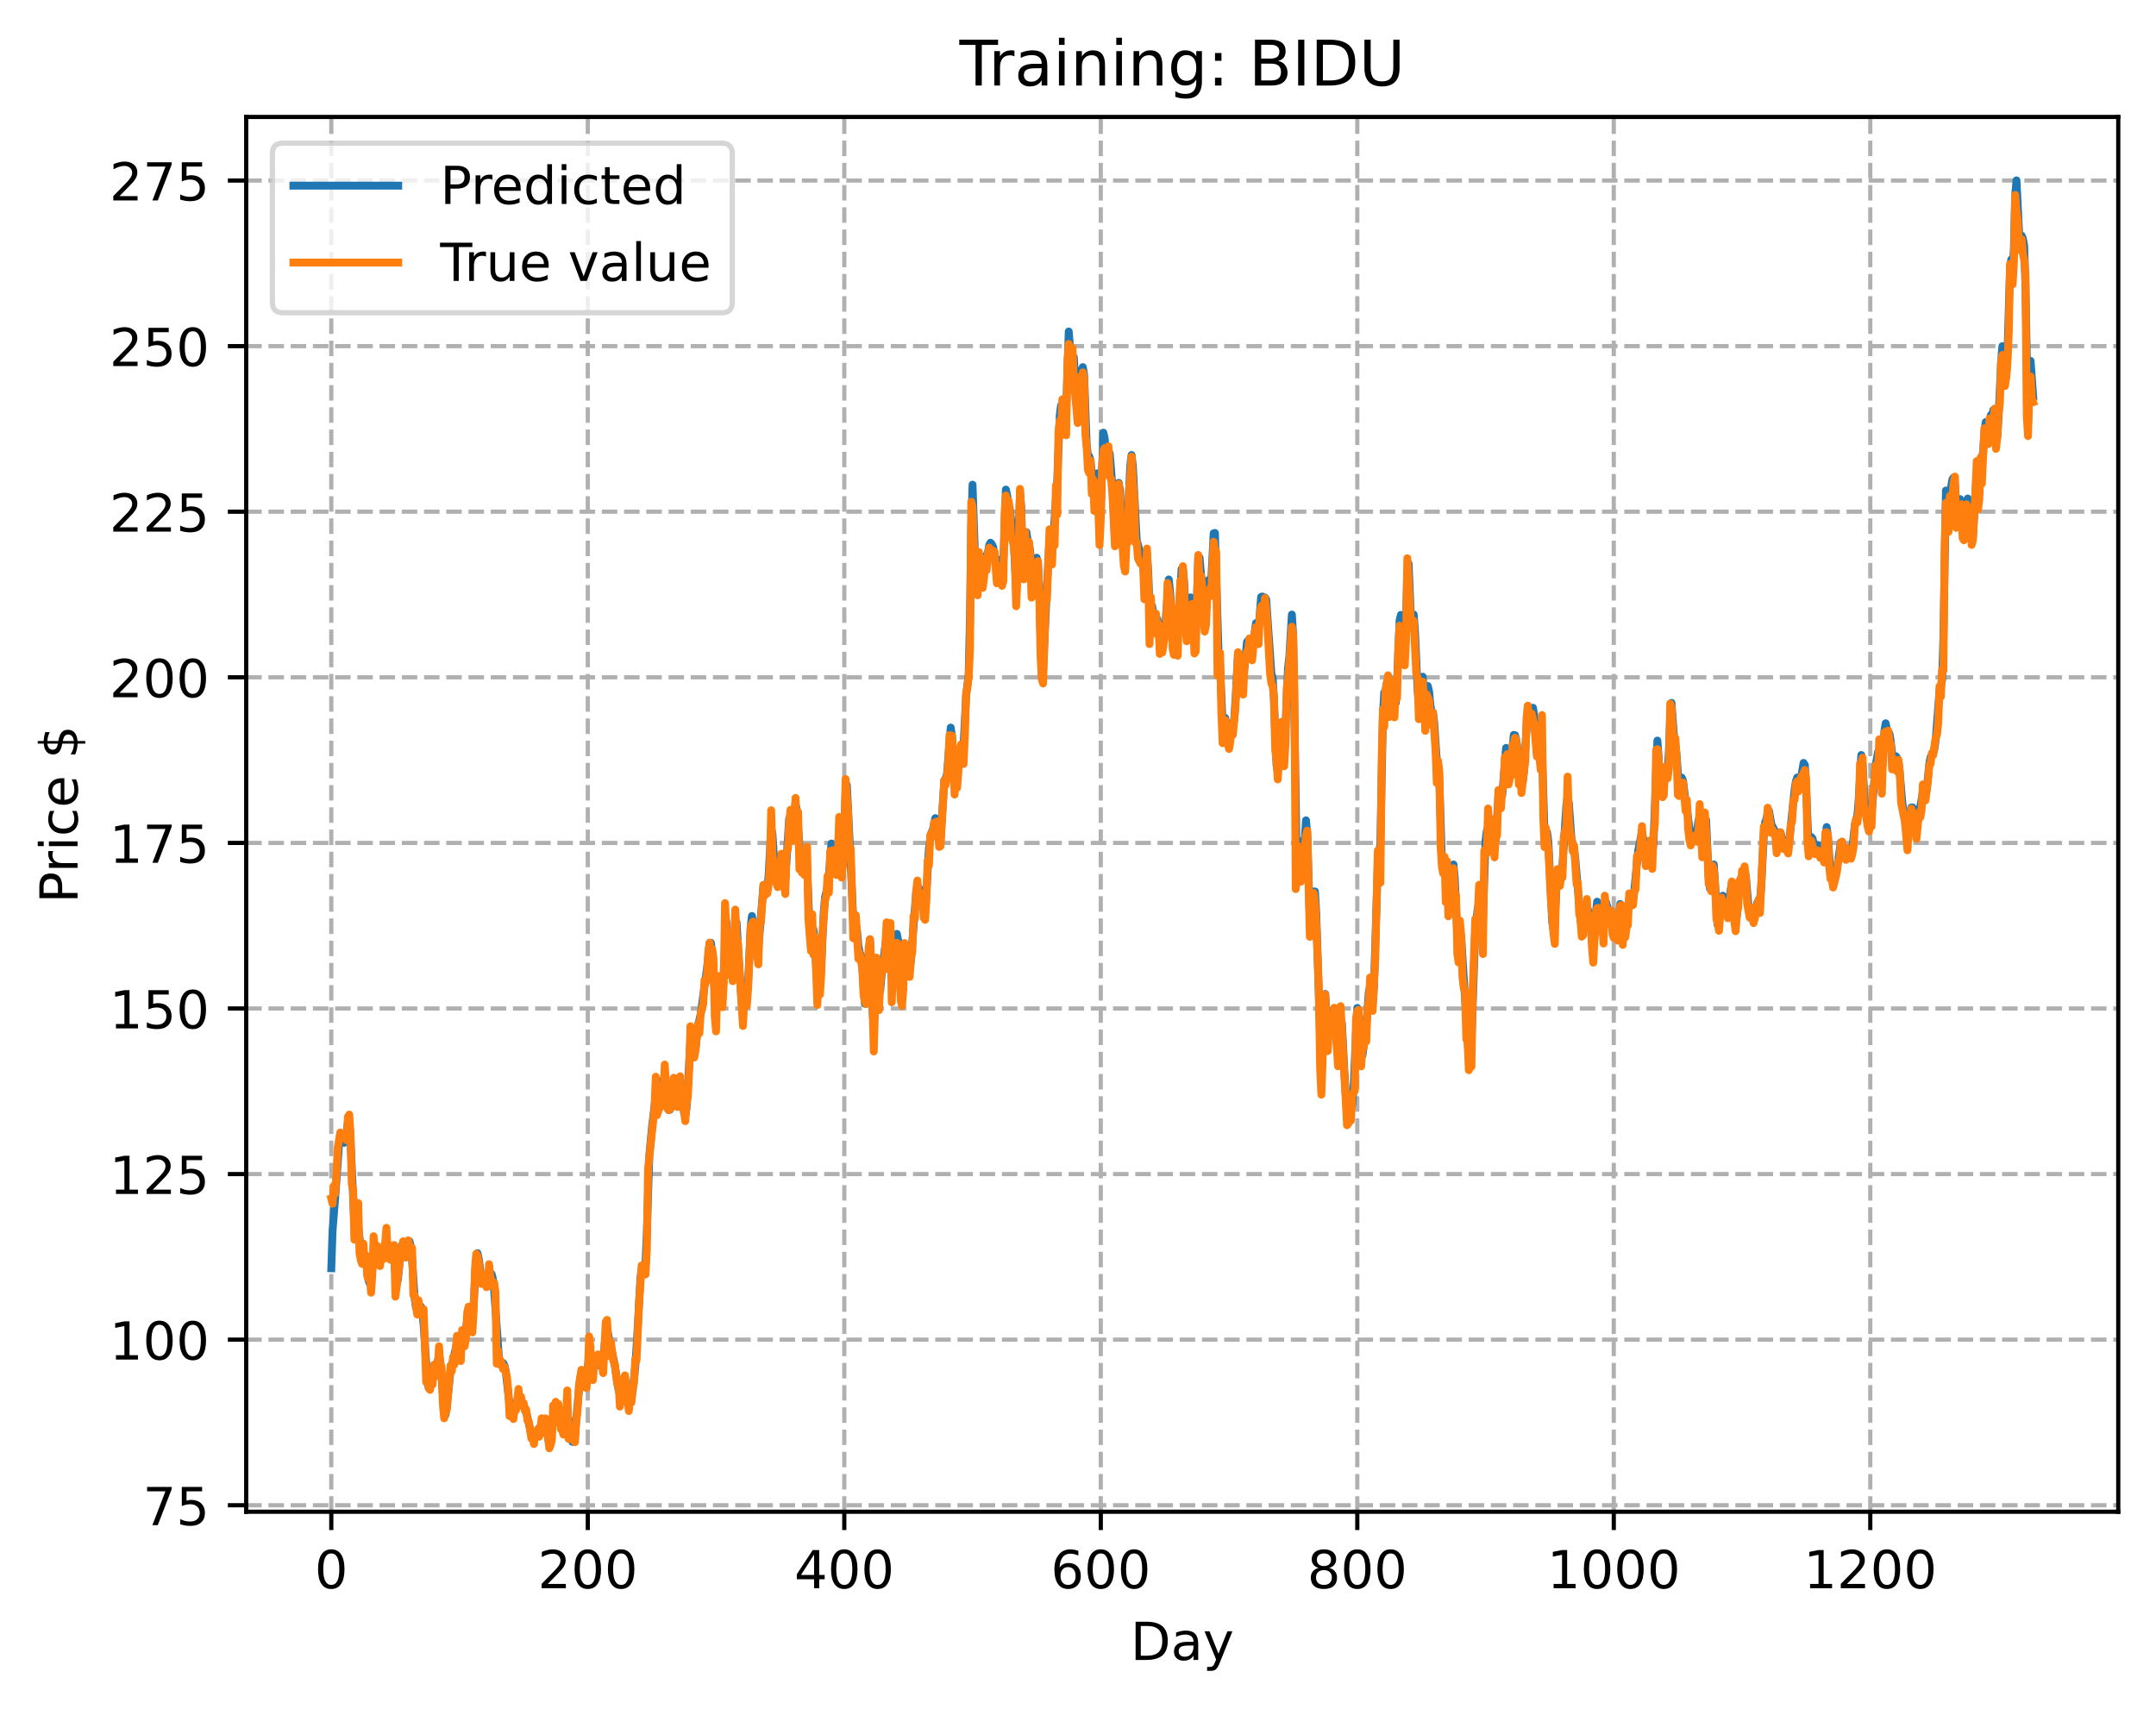 <?xml version="1.0" encoding="utf-8" standalone="no"?>
<!DOCTYPE svg PUBLIC "-//W3C//DTD SVG 1.1//EN"
  "http://www.w3.org/Graphics/SVG/1.1/DTD/svg11.dtd">
<!-- Created with matplotlib (https://matplotlib.org/) -->
<svg height="325.986pt" version="1.1" viewBox="0 0 411.286 325.986" width="411.286pt" xmlns="http://www.w3.org/2000/svg" xmlns:xlink="http://www.w3.org/1999/xlink">
 <defs>
  <style type="text/css">
*{stroke-linecap:butt;stroke-linejoin:round;}
  </style>
 </defs>
 <g id="figure_1">
  <g id="patch_1">
   <path d="M 0 325.986 
L 411.286 325.986 
L 411.286 0 
L 0 0 
z
" style="fill:#ffffff;"/>
  </g>
  <g id="axes_1">
   <g id="patch_2">
    <path d="M 46.966 288.43 
L 404.086 288.43 
L 404.086 22.318 
L 46.966 22.318 
z
" style="fill:#ffffff;"/>
   </g>
   <g id="matplotlib.axis_1">
    <g id="xtick_1">
     <g id="line2d_1">
      <path clip-path="url(#pa8b9259b08)" d="M 63.198 288.43 
L 63.198 22.318 
" style="fill:none;stroke:#b0b0b0;stroke-dasharray:2.96,1.28;stroke-dashoffset:0;stroke-width:0.8;"/>
     </g>
     <g id="line2d_2">
      <defs>
       <path d="M 0 0 
L 0 3.5 
" id="m37c807f99e" style="stroke:#000000;stroke-width:0.8;"/>
      </defs>
      <g>
       <use style="stroke:#000000;stroke-width:0.8;" x="63.198" xlink:href="#m37c807f99e" y="288.43"/>
      </g>
     </g>
     <g id="text_1">
      <!-- 0 -->
      <defs>
       <path d="M 31.781 66.406 
Q 24.172 66.406 20.328 58.906 
Q 16.5 51.422 16.5 36.375 
Q 16.5 21.391 20.328 13.891 
Q 24.172 6.391 31.781 6.391 
Q 39.453 6.391 43.281 13.891 
Q 47.125 21.391 47.125 36.375 
Q 47.125 51.422 43.281 58.906 
Q 39.453 66.406 31.781 66.406 
z
M 31.781 74.219 
Q 44.047 74.219 50.516 64.516 
Q 56.984 54.828 56.984 36.375 
Q 56.984 17.969 50.516 8.266 
Q 44.047 -1.422 31.781 -1.422 
Q 19.531 -1.422 13.062 8.266 
Q 6.594 17.969 6.594 36.375 
Q 6.594 54.828 13.062 64.516 
Q 19.531 74.219 31.781 74.219 
z
" id="DejaVuSans-48"/>
      </defs>
      <g transform="translate(60.017 303.029)scale(0.1 -0.1)">
       <use xlink:href="#DejaVuSans-48"/>
      </g>
     </g>
    </g>
    <g id="xtick_2">
     <g id="line2d_3">
      <path clip-path="url(#pa8b9259b08)" d="M 112.129 288.43 
L 112.129 22.318 
" style="fill:none;stroke:#b0b0b0;stroke-dasharray:2.96,1.28;stroke-dashoffset:0;stroke-width:0.8;"/>
     </g>
     <g id="line2d_4">
      <g>
       <use style="stroke:#000000;stroke-width:0.8;" x="112.129" xlink:href="#m37c807f99e" y="288.43"/>
      </g>
     </g>
     <g id="text_2">
      <!-- 200 -->
      <defs>
       <path d="M 19.188 8.297 
L 53.609 8.297 
L 53.609 0 
L 7.328 0 
L 7.328 8.297 
Q 12.938 14.109 22.625 23.891 
Q 32.328 33.688 34.812 36.531 
Q 39.547 41.844 41.422 45.531 
Q 43.312 49.219 43.312 52.781 
Q 43.312 58.594 39.234 62.25 
Q 35.156 65.922 28.609 65.922 
Q 23.969 65.922 18.812 64.312 
Q 13.672 62.703 7.812 59.422 
L 7.812 69.391 
Q 13.766 71.781 18.938 73 
Q 24.125 74.219 28.422 74.219 
Q 39.75 74.219 46.484 68.547 
Q 53.219 62.891 53.219 53.422 
Q 53.219 48.922 51.531 44.891 
Q 49.859 40.875 45.406 35.406 
Q 44.188 33.984 37.641 27.219 
Q 31.109 20.453 19.188 8.297 
z
" id="DejaVuSans-50"/>
      </defs>
      <g transform="translate(102.585 303.029)scale(0.1 -0.1)">
       <use xlink:href="#DejaVuSans-50"/>
       <use x="63.623" xlink:href="#DejaVuSans-48"/>
       <use x="127.246" xlink:href="#DejaVuSans-48"/>
      </g>
     </g>
    </g>
    <g id="xtick_3">
     <g id="line2d_5">
      <path clip-path="url(#pa8b9259b08)" d="M 161.06 288.43 
L 161.06 22.318 
" style="fill:none;stroke:#b0b0b0;stroke-dasharray:2.96,1.28;stroke-dashoffset:0;stroke-width:0.8;"/>
     </g>
     <g id="line2d_6">
      <g>
       <use style="stroke:#000000;stroke-width:0.8;" x="161.06" xlink:href="#m37c807f99e" y="288.43"/>
      </g>
     </g>
     <g id="text_3">
      <!-- 400 -->
      <defs>
       <path d="M 37.797 64.312 
L 12.891 25.391 
L 37.797 25.391 
z
M 35.203 72.906 
L 47.609 72.906 
L 47.609 25.391 
L 58.016 25.391 
L 58.016 17.188 
L 47.609 17.188 
L 47.609 0 
L 37.797 0 
L 37.797 17.188 
L 4.891 17.188 
L 4.891 26.703 
z
" id="DejaVuSans-52"/>
      </defs>
      <g transform="translate(151.516 303.029)scale(0.1 -0.1)">
       <use xlink:href="#DejaVuSans-52"/>
       <use x="63.623" xlink:href="#DejaVuSans-48"/>
       <use x="127.246" xlink:href="#DejaVuSans-48"/>
      </g>
     </g>
    </g>
    <g id="xtick_4">
     <g id="line2d_7">
      <path clip-path="url(#pa8b9259b08)" d="M 209.99 288.43 
L 209.99 22.318 
" style="fill:none;stroke:#b0b0b0;stroke-dasharray:2.96,1.28;stroke-dashoffset:0;stroke-width:0.8;"/>
     </g>
     <g id="line2d_8">
      <g>
       <use style="stroke:#000000;stroke-width:0.8;" x="209.99" xlink:href="#m37c807f99e" y="288.43"/>
      </g>
     </g>
     <g id="text_4">
      <!-- 600 -->
      <defs>
       <path d="M 33.016 40.375 
Q 26.375 40.375 22.484 35.828 
Q 18.609 31.297 18.609 23.391 
Q 18.609 15.531 22.484 10.953 
Q 26.375 6.391 33.016 6.391 
Q 39.656 6.391 43.531 10.953 
Q 47.406 15.531 47.406 23.391 
Q 47.406 31.297 43.531 35.828 
Q 39.656 40.375 33.016 40.375 
z
M 52.594 71.297 
L 52.594 62.312 
Q 48.875 64.062 45.094 64.984 
Q 41.312 65.922 37.594 65.922 
Q 27.828 65.922 22.672 59.328 
Q 17.531 52.734 16.797 39.406 
Q 19.672 43.656 24.016 45.922 
Q 28.375 48.188 33.594 48.188 
Q 44.578 48.188 50.953 41.516 
Q 57.328 34.859 57.328 23.391 
Q 57.328 12.156 50.688 5.359 
Q 44.047 -1.422 33.016 -1.422 
Q 20.359 -1.422 13.672 8.266 
Q 6.984 17.969 6.984 36.375 
Q 6.984 53.656 15.188 63.938 
Q 23.391 74.219 37.203 74.219 
Q 40.922 74.219 44.703 73.484 
Q 48.484 72.75 52.594 71.297 
z
" id="DejaVuSans-54"/>
      </defs>
      <g transform="translate(200.446 303.029)scale(0.1 -0.1)">
       <use xlink:href="#DejaVuSans-54"/>
       <use x="63.623" xlink:href="#DejaVuSans-48"/>
       <use x="127.246" xlink:href="#DejaVuSans-48"/>
      </g>
     </g>
    </g>
    <g id="xtick_5">
     <g id="line2d_9">
      <path clip-path="url(#pa8b9259b08)" d="M 258.921 288.43 
L 258.921 22.318 
" style="fill:none;stroke:#b0b0b0;stroke-dasharray:2.96,1.28;stroke-dashoffset:0;stroke-width:0.8;"/>
     </g>
     <g id="line2d_10">
      <g>
       <use style="stroke:#000000;stroke-width:0.8;" x="258.921" xlink:href="#m37c807f99e" y="288.43"/>
      </g>
     </g>
     <g id="text_5">
      <!-- 800 -->
      <defs>
       <path d="M 31.781 34.625 
Q 24.75 34.625 20.719 30.859 
Q 16.703 27.094 16.703 20.516 
Q 16.703 13.922 20.719 10.156 
Q 24.75 6.391 31.781 6.391 
Q 38.812 6.391 42.859 10.172 
Q 46.922 13.969 46.922 20.516 
Q 46.922 27.094 42.891 30.859 
Q 38.875 34.625 31.781 34.625 
z
M 21.922 38.812 
Q 15.578 40.375 12.031 44.719 
Q 8.5 49.078 8.5 55.328 
Q 8.5 64.062 14.719 69.141 
Q 20.953 74.219 31.781 74.219 
Q 42.672 74.219 48.875 69.141 
Q 55.078 64.062 55.078 55.328 
Q 55.078 49.078 51.531 44.719 
Q 48 40.375 41.703 38.812 
Q 48.828 37.156 52.797 32.312 
Q 56.781 27.484 56.781 20.516 
Q 56.781 9.906 50.312 4.234 
Q 43.844 -1.422 31.781 -1.422 
Q 19.734 -1.422 13.25 4.234 
Q 6.781 9.906 6.781 20.516 
Q 6.781 27.484 10.781 32.312 
Q 14.797 37.156 21.922 38.812 
z
M 18.312 54.391 
Q 18.312 48.734 21.844 45.562 
Q 25.391 42.391 31.781 42.391 
Q 38.141 42.391 41.719 45.562 
Q 45.312 48.734 45.312 54.391 
Q 45.312 60.062 41.719 63.234 
Q 38.141 66.406 31.781 66.406 
Q 25.391 66.406 21.844 63.234 
Q 18.312 60.062 18.312 54.391 
z
" id="DejaVuSans-56"/>
      </defs>
      <g transform="translate(249.377 303.029)scale(0.1 -0.1)">
       <use xlink:href="#DejaVuSans-56"/>
       <use x="63.623" xlink:href="#DejaVuSans-48"/>
       <use x="127.246" xlink:href="#DejaVuSans-48"/>
      </g>
     </g>
    </g>
    <g id="xtick_6">
     <g id="line2d_11">
      <path clip-path="url(#pa8b9259b08)" d="M 307.851 288.43 
L 307.851 22.318 
" style="fill:none;stroke:#b0b0b0;stroke-dasharray:2.96,1.28;stroke-dashoffset:0;stroke-width:0.8;"/>
     </g>
     <g id="line2d_12">
      <g>
       <use style="stroke:#000000;stroke-width:0.8;" x="307.851" xlink:href="#m37c807f99e" y="288.43"/>
      </g>
     </g>
     <g id="text_6">
      <!-- 1000 -->
      <defs>
       <path d="M 12.406 8.297 
L 28.516 8.297 
L 28.516 63.922 
L 10.984 60.406 
L 10.984 69.391 
L 28.422 72.906 
L 38.281 72.906 
L 38.281 8.297 
L 54.391 8.297 
L 54.391 0 
L 12.406 0 
z
" id="DejaVuSans-49"/>
      </defs>
      <g transform="translate(295.126 303.029)scale(0.1 -0.1)">
       <use xlink:href="#DejaVuSans-49"/>
       <use x="63.623" xlink:href="#DejaVuSans-48"/>
       <use x="127.246" xlink:href="#DejaVuSans-48"/>
       <use x="190.869" xlink:href="#DejaVuSans-48"/>
      </g>
     </g>
    </g>
    <g id="xtick_7">
     <g id="line2d_13">
      <path clip-path="url(#pa8b9259b08)" d="M 356.782 288.43 
L 356.782 22.318 
" style="fill:none;stroke:#b0b0b0;stroke-dasharray:2.96,1.28;stroke-dashoffset:0;stroke-width:0.8;"/>
     </g>
     <g id="line2d_14">
      <g>
       <use style="stroke:#000000;stroke-width:0.8;" x="356.782" xlink:href="#m37c807f99e" y="288.43"/>
      </g>
     </g>
     <g id="text_7">
      <!-- 1200 -->
      <g transform="translate(344.057 303.029)scale(0.1 -0.1)">
       <use xlink:href="#DejaVuSans-49"/>
       <use x="63.623" xlink:href="#DejaVuSans-50"/>
       <use x="127.246" xlink:href="#DejaVuSans-48"/>
       <use x="190.869" xlink:href="#DejaVuSans-48"/>
      </g>
     </g>
    </g>
    <g id="text_8">
     <!-- Day -->
     <defs>
      <path d="M 19.672 64.797 
L 19.672 8.109 
L 31.594 8.109 
Q 46.688 8.109 53.688 14.938 
Q 60.688 21.781 60.688 36.531 
Q 60.688 51.172 53.688 57.984 
Q 46.688 64.797 31.594 64.797 
z
M 9.812 72.906 
L 30.078 72.906 
Q 51.266 72.906 61.172 64.094 
Q 71.094 55.281 71.094 36.531 
Q 71.094 17.672 61.125 8.828 
Q 51.172 0 30.078 0 
L 9.812 0 
z
" id="DejaVuSans-68"/>
      <path d="M 34.281 27.484 
Q 23.391 27.484 19.188 25 
Q 14.984 22.516 14.984 16.5 
Q 14.984 11.719 18.141 8.906 
Q 21.297 6.109 26.703 6.109 
Q 34.188 6.109 38.703 11.406 
Q 43.219 16.703 43.219 25.484 
L 43.219 27.484 
z
M 52.203 31.203 
L 52.203 0 
L 43.219 0 
L 43.219 8.297 
Q 40.141 3.328 35.547 0.953 
Q 30.953 -1.422 24.312 -1.422 
Q 15.922 -1.422 10.953 3.297 
Q 6 8.016 6 15.922 
Q 6 25.141 12.172 29.828 
Q 18.359 34.516 30.609 34.516 
L 43.219 34.516 
L 43.219 35.406 
Q 43.219 41.609 39.141 45 
Q 35.062 48.391 27.688 48.391 
Q 23 48.391 18.547 47.266 
Q 14.109 46.141 10.016 43.891 
L 10.016 52.203 
Q 14.938 54.109 19.578 55.047 
Q 24.219 56 28.609 56 
Q 40.484 56 46.344 49.844 
Q 52.203 43.703 52.203 31.203 
z
" id="DejaVuSans-97"/>
      <path d="M 32.172 -5.078 
Q 28.375 -14.844 24.75 -17.812 
Q 21.141 -20.797 15.094 -20.797 
L 7.906 -20.797 
L 7.906 -13.281 
L 13.188 -13.281 
Q 16.891 -13.281 18.938 -11.516 
Q 21 -9.766 23.484 -3.219 
L 25.094 0.875 
L 2.984 54.688 
L 12.5 54.688 
L 29.594 11.922 
L 46.688 54.688 
L 56.203 54.688 
z
" id="DejaVuSans-121"/>
     </defs>
     <g transform="translate(215.652 316.707)scale(0.1 -0.1)">
      <use xlink:href="#DejaVuSans-68"/>
      <use x="77.002" xlink:href="#DejaVuSans-97"/>
      <use x="138.281" xlink:href="#DejaVuSans-121"/>
     </g>
    </g>
   </g>
   <g id="matplotlib.axis_2">
    <g id="ytick_1">
     <g id="line2d_15">
      <path clip-path="url(#pa8b9259b08)" d="M 46.966 287.189 
L 404.086 287.189 
" style="fill:none;stroke:#b0b0b0;stroke-dasharray:2.96,1.28;stroke-dashoffset:0;stroke-width:0.8;"/>
     </g>
     <g id="line2d_16">
      <defs>
       <path d="M 0 0 
L -3.5 0 
" id="mc330127795" style="stroke:#000000;stroke-width:0.8;"/>
      </defs>
      <g>
       <use style="stroke:#000000;stroke-width:0.8;" x="46.966" xlink:href="#mc330127795" y="287.189"/>
      </g>
     </g>
     <g id="text_9">
      <!-- 75 -->
      <defs>
       <path d="M 8.203 72.906 
L 55.078 72.906 
L 55.078 68.703 
L 28.609 0 
L 18.312 0 
L 43.219 64.594 
L 8.203 64.594 
z
" id="DejaVuSans-55"/>
       <path d="M 10.797 72.906 
L 49.516 72.906 
L 49.516 64.594 
L 19.828 64.594 
L 19.828 46.734 
Q 21.969 47.469 24.109 47.828 
Q 26.266 48.188 28.422 48.188 
Q 40.625 48.188 47.75 41.5 
Q 54.891 34.812 54.891 23.391 
Q 54.891 11.625 47.562 5.094 
Q 40.234 -1.422 26.906 -1.422 
Q 22.312 -1.422 17.547 -0.641 
Q 12.797 0.141 7.719 1.703 
L 7.719 11.625 
Q 12.109 9.234 16.797 8.062 
Q 21.484 6.891 26.703 6.891 
Q 35.156 6.891 40.078 11.328 
Q 45.016 15.766 45.016 23.391 
Q 45.016 31 40.078 35.438 
Q 35.156 39.891 26.703 39.891 
Q 22.75 39.891 18.812 39.016 
Q 14.891 38.141 10.797 36.281 
z
" id="DejaVuSans-53"/>
      </defs>
      <g transform="translate(27.241 290.989)scale(0.1 -0.1)">
       <use xlink:href="#DejaVuSans-55"/>
       <use x="63.623" xlink:href="#DejaVuSans-53"/>
      </g>
     </g>
    </g>
    <g id="ytick_2">
     <g id="line2d_17">
      <path clip-path="url(#pa8b9259b08)" d="M 46.966 255.597 
L 404.086 255.597 
" style="fill:none;stroke:#b0b0b0;stroke-dasharray:2.96,1.28;stroke-dashoffset:0;stroke-width:0.8;"/>
     </g>
     <g id="line2d_18">
      <g>
       <use style="stroke:#000000;stroke-width:0.8;" x="46.966" xlink:href="#mc330127795" y="255.597"/>
      </g>
     </g>
     <g id="text_10">
      <!-- 100 -->
      <g transform="translate(20.878 259.396)scale(0.1 -0.1)">
       <use xlink:href="#DejaVuSans-49"/>
       <use x="63.623" xlink:href="#DejaVuSans-48"/>
       <use x="127.246" xlink:href="#DejaVuSans-48"/>
      </g>
     </g>
    </g>
    <g id="ytick_3">
     <g id="line2d_19">
      <path clip-path="url(#pa8b9259b08)" d="M 46.966 224.004 
L 404.086 224.004 
" style="fill:none;stroke:#b0b0b0;stroke-dasharray:2.96,1.28;stroke-dashoffset:0;stroke-width:0.8;"/>
     </g>
     <g id="line2d_20">
      <g>
       <use style="stroke:#000000;stroke-width:0.8;" x="46.966" xlink:href="#mc330127795" y="224.004"/>
      </g>
     </g>
     <g id="text_11">
      <!-- 125 -->
      <g transform="translate(20.878 227.803)scale(0.1 -0.1)">
       <use xlink:href="#DejaVuSans-49"/>
       <use x="63.623" xlink:href="#DejaVuSans-50"/>
       <use x="127.246" xlink:href="#DejaVuSans-53"/>
      </g>
     </g>
    </g>
    <g id="ytick_4">
     <g id="line2d_21">
      <path clip-path="url(#pa8b9259b08)" d="M 46.966 192.411 
L 404.086 192.411 
" style="fill:none;stroke:#b0b0b0;stroke-dasharray:2.96,1.28;stroke-dashoffset:0;stroke-width:0.8;"/>
     </g>
     <g id="line2d_22">
      <g>
       <use style="stroke:#000000;stroke-width:0.8;" x="46.966" xlink:href="#mc330127795" y="192.411"/>
      </g>
     </g>
     <g id="text_12">
      <!-- 150 -->
      <g transform="translate(20.878 196.211)scale(0.1 -0.1)">
       <use xlink:href="#DejaVuSans-49"/>
       <use x="63.623" xlink:href="#DejaVuSans-53"/>
       <use x="127.246" xlink:href="#DejaVuSans-48"/>
      </g>
     </g>
    </g>
    <g id="ytick_5">
     <g id="line2d_23">
      <path clip-path="url(#pa8b9259b08)" d="M 46.966 160.819 
L 404.086 160.819 
" style="fill:none;stroke:#b0b0b0;stroke-dasharray:2.96,1.28;stroke-dashoffset:0;stroke-width:0.8;"/>
     </g>
     <g id="line2d_24">
      <g>
       <use style="stroke:#000000;stroke-width:0.8;" x="46.966" xlink:href="#mc330127795" y="160.819"/>
      </g>
     </g>
     <g id="text_13">
      <!-- 175 -->
      <g transform="translate(20.878 164.618)scale(0.1 -0.1)">
       <use xlink:href="#DejaVuSans-49"/>
       <use x="63.623" xlink:href="#DejaVuSans-55"/>
       <use x="127.246" xlink:href="#DejaVuSans-53"/>
      </g>
     </g>
    </g>
    <g id="ytick_6">
     <g id="line2d_25">
      <path clip-path="url(#pa8b9259b08)" d="M 46.966 129.226 
L 404.086 129.226 
" style="fill:none;stroke:#b0b0b0;stroke-dasharray:2.96,1.28;stroke-dashoffset:0;stroke-width:0.8;"/>
     </g>
     <g id="line2d_26">
      <g>
       <use style="stroke:#000000;stroke-width:0.8;" x="46.966" xlink:href="#mc330127795" y="129.226"/>
      </g>
     </g>
     <g id="text_14">
      <!-- 200 -->
      <g transform="translate(20.878 133.025)scale(0.1 -0.1)">
       <use xlink:href="#DejaVuSans-50"/>
       <use x="63.623" xlink:href="#DejaVuSans-48"/>
       <use x="127.246" xlink:href="#DejaVuSans-48"/>
      </g>
     </g>
    </g>
    <g id="ytick_7">
     <g id="line2d_27">
      <path clip-path="url(#pa8b9259b08)" d="M 46.966 97.633 
L 404.086 97.633 
" style="fill:none;stroke:#b0b0b0;stroke-dasharray:2.96,1.28;stroke-dashoffset:0;stroke-width:0.8;"/>
     </g>
     <g id="line2d_28">
      <g>
       <use style="stroke:#000000;stroke-width:0.8;" x="46.966" xlink:href="#mc330127795" y="97.633"/>
      </g>
     </g>
     <g id="text_15">
      <!-- 225 -->
      <g transform="translate(20.878 101.432)scale(0.1 -0.1)">
       <use xlink:href="#DejaVuSans-50"/>
       <use x="63.623" xlink:href="#DejaVuSans-50"/>
       <use x="127.246" xlink:href="#DejaVuSans-53"/>
      </g>
     </g>
    </g>
    <g id="ytick_8">
     <g id="line2d_29">
      <path clip-path="url(#pa8b9259b08)" d="M 46.966 66.041 
L 404.086 66.041 
" style="fill:none;stroke:#b0b0b0;stroke-dasharray:2.96,1.28;stroke-dashoffset:0;stroke-width:0.8;"/>
     </g>
     <g id="line2d_30">
      <g>
       <use style="stroke:#000000;stroke-width:0.8;" x="46.966" xlink:href="#mc330127795" y="66.041"/>
      </g>
     </g>
     <g id="text_16">
      <!-- 250 -->
      <g transform="translate(20.878 69.84)scale(0.1 -0.1)">
       <use xlink:href="#DejaVuSans-50"/>
       <use x="63.623" xlink:href="#DejaVuSans-53"/>
       <use x="127.246" xlink:href="#DejaVuSans-48"/>
      </g>
     </g>
    </g>
    <g id="ytick_9">
     <g id="line2d_31">
      <path clip-path="url(#pa8b9259b08)" d="M 46.966 34.448 
L 404.086 34.448 
" style="fill:none;stroke:#b0b0b0;stroke-dasharray:2.96,1.28;stroke-dashoffset:0;stroke-width:0.8;"/>
     </g>
     <g id="line2d_32">
      <g>
       <use style="stroke:#000000;stroke-width:0.8;" x="46.966" xlink:href="#mc330127795" y="34.448"/>
      </g>
     </g>
     <g id="text_17">
      <!-- 275 -->
      <g transform="translate(20.878 38.247)scale(0.1 -0.1)">
       <use xlink:href="#DejaVuSans-50"/>
       <use x="63.623" xlink:href="#DejaVuSans-55"/>
       <use x="127.246" xlink:href="#DejaVuSans-53"/>
      </g>
     </g>
    </g>
    <g id="text_18">
     <!-- Price $ -->
     <defs>
      <path d="M 19.672 64.797 
L 19.672 37.406 
L 32.078 37.406 
Q 38.969 37.406 42.719 40.969 
Q 46.484 44.531 46.484 51.125 
Q 46.484 57.672 42.719 61.234 
Q 38.969 64.797 32.078 64.797 
z
M 9.812 72.906 
L 32.078 72.906 
Q 44.344 72.906 50.609 67.359 
Q 56.891 61.812 56.891 51.125 
Q 56.891 40.328 50.609 34.812 
Q 44.344 29.297 32.078 29.297 
L 19.672 29.297 
L 19.672 0 
L 9.812 0 
z
" id="DejaVuSans-80"/>
      <path d="M 41.109 46.297 
Q 39.594 47.172 37.812 47.578 
Q 36.031 48 33.891 48 
Q 26.266 48 22.188 43.047 
Q 18.109 38.094 18.109 28.812 
L 18.109 0 
L 9.078 0 
L 9.078 54.688 
L 18.109 54.688 
L 18.109 46.188 
Q 20.953 51.172 25.484 53.578 
Q 30.031 56 36.531 56 
Q 37.453 56 38.578 55.875 
Q 39.703 55.766 41.062 55.516 
z
" id="DejaVuSans-114"/>
      <path d="M 9.422 54.688 
L 18.406 54.688 
L 18.406 0 
L 9.422 0 
z
M 9.422 75.984 
L 18.406 75.984 
L 18.406 64.594 
L 9.422 64.594 
z
" id="DejaVuSans-105"/>
      <path d="M 48.781 52.594 
L 48.781 44.188 
Q 44.969 46.297 41.141 47.344 
Q 37.312 48.391 33.406 48.391 
Q 24.656 48.391 19.812 42.844 
Q 14.984 37.312 14.984 27.297 
Q 14.984 17.281 19.812 11.734 
Q 24.656 6.203 33.406 6.203 
Q 37.312 6.203 41.141 7.25 
Q 44.969 8.297 48.781 10.406 
L 48.781 2.094 
Q 45.016 0.344 40.984 -0.531 
Q 36.969 -1.422 32.422 -1.422 
Q 20.062 -1.422 12.781 6.344 
Q 5.516 14.109 5.516 27.297 
Q 5.516 40.672 12.859 48.328 
Q 20.219 56 33.016 56 
Q 37.156 56 41.109 55.141 
Q 45.062 54.297 48.781 52.594 
z
" id="DejaVuSans-99"/>
      <path d="M 56.203 29.594 
L 56.203 25.203 
L 14.891 25.203 
Q 15.484 15.922 20.484 11.062 
Q 25.484 6.203 34.422 6.203 
Q 39.594 6.203 44.453 7.469 
Q 49.312 8.734 54.109 11.281 
L 54.109 2.781 
Q 49.266 0.734 44.188 -0.344 
Q 39.109 -1.422 33.891 -1.422 
Q 20.797 -1.422 13.156 6.188 
Q 5.516 13.812 5.516 26.812 
Q 5.516 40.234 12.766 48.109 
Q 20.016 56 32.328 56 
Q 43.359 56 49.781 48.891 
Q 56.203 41.797 56.203 29.594 
z
M 47.219 32.234 
Q 47.125 39.594 43.094 43.984 
Q 39.062 48.391 32.422 48.391 
Q 24.906 48.391 20.391 44.141 
Q 15.875 39.891 15.188 32.172 
z
" id="DejaVuSans-101"/>
      <path id="DejaVuSans-32"/>
      <path d="M 33.797 -14.703 
L 28.906 -14.703 
L 28.859 0 
Q 23.734 0.094 18.609 1.188 
Q 13.484 2.297 8.297 4.5 
L 8.297 13.281 
Q 13.281 10.156 18.375 8.562 
Q 23.484 6.984 28.906 6.938 
L 28.906 29.203 
Q 18.109 30.953 13.203 35.156 
Q 8.297 39.359 8.297 46.688 
Q 8.297 54.641 13.625 59.219 
Q 18.953 63.812 28.906 64.5 
L 28.906 75.984 
L 33.797 75.984 
L 33.797 64.656 
Q 38.328 64.453 42.578 63.688 
Q 46.828 62.938 50.875 61.625 
L 50.875 53.078 
Q 46.828 55.125 42.547 56.25 
Q 38.281 57.375 33.797 57.562 
L 33.797 36.719 
Q 44.875 35.016 50.094 30.609 
Q 55.328 26.219 55.328 18.609 
Q 55.328 10.359 49.781 5.594 
Q 44.234 0.828 33.797 0.094 
z
M 28.906 37.594 
L 28.906 57.625 
Q 23.25 56.984 20.266 54.391 
Q 17.281 51.812 17.281 47.516 
Q 17.281 43.312 20.031 40.969 
Q 22.797 38.625 28.906 37.594 
z
M 33.797 28.219 
L 33.797 7.078 
Q 39.984 7.906 43.141 10.594 
Q 46.297 13.281 46.297 17.672 
Q 46.297 21.969 43.281 24.5 
Q 40.281 27.047 33.797 28.219 
z
" id="DejaVuSans-36"/>
     </defs>
     <g transform="translate(14.798 172.342)rotate(-90)scale(0.1 -0.1)">
      <use xlink:href="#DejaVuSans-80"/>
      <use x="58.553" xlink:href="#DejaVuSans-114"/>
      <use x="99.666" xlink:href="#DejaVuSans-105"/>
      <use x="127.449" xlink:href="#DejaVuSans-99"/>
      <use x="182.43" xlink:href="#DejaVuSans-101"/>
      <use x="243.953" xlink:href="#DejaVuSans-32"/>
      <use x="275.74" xlink:href="#DejaVuSans-36"/>
     </g>
    </g>
   </g>
   <g id="line2d_33">
    <path clip-path="url(#pa8b9259b08)" d="M 63.198 241.969 
L 63.443 234.726 
L 63.932 228.607 
L 64.422 221.941 
L 64.666 218.425 
L 64.911 216.715 
L 65.156 216.632 
L 65.645 218.049 
L 65.89 217.707 
L 66.379 213.99 
L 66.623 213.836 
L 66.868 217.605 
L 67.602 233.527 
L 67.847 234.714 
L 68.091 233.977 
L 68.336 234.176 
L 69.07 240.07 
L 69.315 239.622 
L 69.559 239.419 
L 69.804 240.48 
L 70.293 244.246 
L 70.538 244.911 
L 70.783 244.168 
L 71.517 237.807 
L 72.006 239.464 
L 72.495 240.752 
L 72.74 240.248 
L 73.474 237.301 
L 73.718 237.018 
L 74.208 238.972 
L 74.452 239.047 
L 74.697 238.546 
L 74.942 238.682 
L 75.186 240.477 
L 75.676 245.087 
L 75.92 244.032 
L 76.41 238.917 
L 76.654 237.612 
L 76.899 237.757 
L 77.388 238.993 
L 77.633 238.48 
L 77.878 237.367 
L 78.122 236.828 
L 78.367 237.822 
L 78.611 240.402 
L 79.101 247.691 
L 79.345 249.473 
L 79.59 249.909 
L 80.079 249.08 
L 80.324 249.331 
L 80.569 250.423 
L 80.813 252.786 
L 81.547 263.821 
L 81.792 264.819 
L 82.037 264.68 
L 83.749 258.821 
L 83.994 259.791 
L 84.728 269.224 
L 84.972 269.964 
L 85.217 268.575 
L 85.951 261.362 
L 86.44 259.485 
L 86.93 257.295 
L 87.174 256.24 
L 87.419 255.989 
L 87.908 257.119 
L 88.153 256.986 
L 88.642 255.144 
L 89.376 250.286 
L 89.621 250.873 
L 89.866 251.983 
L 90.11 251.725 
L 90.355 248.857 
L 90.844 240.348 
L 91.089 239.101 
L 91.333 240.185 
L 91.823 243.715 
L 92.067 244.432 
L 92.557 245 
L 92.801 244.957 
L 93.046 244.438 
L 93.535 242.9 
L 93.78 243.058 
L 94.025 244.021 
L 94.269 246.215 
L 95.248 260.085 
L 95.493 260.345 
L 95.737 260.099 
L 95.982 260.065 
L 96.227 260.506 
L 96.471 261.574 
L 96.96 265.937 
L 97.45 269.94 
L 97.694 270.322 
L 97.939 269.95 
L 98.428 268.11 
L 98.918 266.551 
L 99.162 266.582 
L 99.652 267.581 
L 100.386 269.42 
L 100.875 271.569 
L 101.364 273.823 
L 101.609 274.426 
L 101.854 274.478 
L 102.832 272.862 
L 103.566 270.816 
L 103.811 270.937 
L 104.055 271.75 
L 104.789 275.522 
L 105.034 275.071 
L 105.523 270.824 
L 105.768 268.719 
L 106.013 267.841 
L 106.257 267.989 
L 106.747 270.454 
L 106.991 271.952 
L 107.236 272.719 
L 107.481 272.279 
L 107.97 269.788 
L 108.215 269.613 
L 108.459 270.817 
L 108.948 274.335 
L 109.193 275.098 
L 109.438 275.086 
L 109.682 273.821 
L 110.172 268.103 
L 110.661 262.919 
L 110.906 262.473 
L 111.395 264.382 
L 111.64 264.377 
L 111.884 263.128 
L 112.374 258.625 
L 112.618 258.205 
L 113.108 261.08 
L 113.352 260.944 
L 113.842 259.227 
L 114.086 259.327 
L 114.575 260.608 
L 114.82 260.588 
L 115.065 259.341 
L 115.554 254.459 
L 115.799 253.544 
L 116.043 254.668 
L 116.533 257.46 
L 116.777 258.051 
L 117.267 260.402 
L 118.001 265.224 
L 118.245 265.793 
L 118.49 265.383 
L 118.979 263 
L 119.224 263.164 
L 119.958 267.441 
L 120.203 267.491 
L 120.447 266.675 
L 120.692 265.352 
L 121.181 260.862 
L 121.67 253.059 
L 122.16 243.987 
L 122.404 242.136 
L 122.649 242.252 
L 122.894 242.713 
L 123.138 240.94 
L 123.383 235.455 
L 123.872 220.404 
L 124.362 215.193 
L 125.096 208.985 
L 125.34 209.598 
L 125.585 211.288 
L 125.83 211.4 
L 126.074 210.065 
L 126.563 205.964 
L 126.808 205.321 
L 127.053 206.637 
L 127.542 211.757 
L 127.787 211.739 
L 128.276 208.525 
L 128.521 206.798 
L 128.765 206.373 
L 129.255 207.892 
L 129.744 206.582 
L 129.989 207.709 
L 130.478 212.237 
L 130.723 212.995 
L 130.967 211.441 
L 131.701 198.815 
L 131.946 198.34 
L 132.191 200.494 
L 132.435 201.41 
L 132.68 200.119 
L 133.169 195.685 
L 133.658 193.525 
L 134.882 184.66 
L 135.371 179.965 
L 135.616 179.889 
L 135.86 181.984 
L 136.594 193.074 
L 137.084 186.606 
L 137.328 187.858 
L 137.573 190.856 
L 137.818 190.43 
L 138.551 175.753 
L 139.041 182.251 
L 139.285 181.997 
L 139.53 181.422 
L 139.775 181.875 
L 140.019 180.121 
L 140.264 176.608 
L 140.509 176.021 
L 140.998 184.1 
L 141.487 191.4 
L 141.732 192.526 
L 142.466 190.127 
L 142.711 187.559 
L 143.2 176.791 
L 143.445 174.761 
L 143.689 176.071 
L 144.178 182.044 
L 144.423 182.492 
L 144.668 180.941 
L 145.646 168.855 
L 145.891 168.964 
L 146.136 170.122 
L 146.38 169.775 
L 146.625 166.949 
L 147.114 158.065 
L 147.359 159.187 
L 147.848 166.683 
L 148.093 167.675 
L 148.338 167.229 
L 148.827 163.545 
L 149.072 163.185 
L 149.316 164.773 
L 149.561 167.649 
L 149.806 168.026 
L 150.539 156.183 
L 150.784 156.042 
L 151.029 157.832 
L 151.273 158.242 
L 151.763 153.417 
L 152.007 154.543 
L 152.741 164.57 
L 152.986 164.89 
L 153.72 162.808 
L 153.965 165.172 
L 154.454 177.843 
L 154.699 179.317 
L 154.943 177.943 
L 155.188 177.368 
L 155.433 179.911 
L 155.922 187.968 
L 156.166 189.114 
L 156.411 187.464 
L 156.656 184.261 
L 157.145 173.952 
L 157.39 171.19 
L 157.879 169.1 
L 158.124 166.814 
L 158.613 160.941 
L 158.858 161.588 
L 159.347 165.164 
L 159.592 163.908 
L 160.081 159.098 
L 160.57 166.389 
L 160.815 164.597 
L 161.304 151.177 
L 161.549 149.794 
L 162.283 164.659 
L 162.772 175.43 
L 163.017 176.746 
L 163.261 176.317 
L 163.506 177.743 
L 163.751 180.487 
L 163.995 181.731 
L 164.24 182.156 
L 164.485 184.291 
L 164.974 191.505 
L 165.219 191.281 
L 165.953 179.235 
L 166.197 184.593 
L 166.442 192.576 
L 166.687 195.987 
L 167.176 186.94 
L 167.421 187.054 
L 167.665 189.729 
L 167.91 189.021 
L 168.399 183.534 
L 168.644 182.208 
L 169.378 176.727 
L 169.622 178.176 
L 169.867 180.978 
L 170.356 187.867 
L 170.601 185.477 
L 171.09 178.175 
L 171.335 179.431 
L 171.824 189.246 
L 172.069 190.712 
L 172.558 182.528 
L 172.803 181.611 
L 173.292 185.579 
L 173.537 185.17 
L 173.782 182.977 
L 174.76 170.418 
L 175.005 169.054 
L 175.249 169.331 
L 175.983 171.714 
L 176.228 173.464 
L 176.473 173.725 
L 176.717 170.551 
L 177.207 161.822 
L 177.696 158.842 
L 177.941 158.37 
L 178.43 156.093 
L 178.675 156.43 
L 179.164 160.712 
L 179.409 160.395 
L 180.142 148.863 
L 180.387 148.51 
L 180.632 147.882 
L 181.366 138.818 
L 181.61 140.429 
L 182.1 148.755 
L 182.344 150.138 
L 182.589 148.434 
L 183.078 143.56 
L 183.323 142.913 
L 183.568 143.382 
L 183.812 142.293 
L 184.302 132.715 
L 184.791 128.635 
L 185.036 117.93 
L 185.28 100.827 
L 185.525 92.473 
L 186.014 106.753 
L 186.259 108.753 
L 186.503 108.133 
L 186.748 106.857 
L 186.993 107.239 
L 187.237 110.052 
L 187.482 110.801 
L 188.216 105.87 
L 188.461 105.479 
L 188.705 103.999 
L 188.95 103.544 
L 189.195 103.813 
L 189.439 104.332 
L 189.684 105.417 
L 190.173 108.685 
L 190.663 106.826 
L 191.152 110.831 
L 191.397 107.422 
L 191.886 93.411 
L 192.13 94.538 
L 192.375 96.517 
L 192.62 97.147 
L 193.354 102.496 
L 193.843 112.241 
L 194.088 110.492 
L 194.577 93.838 
L 194.822 96.879 
L 195.066 106.333 
L 195.311 109.215 
L 195.556 104.1 
L 195.8 101.525 
L 196.045 103.14 
L 196.29 103.647 
L 196.534 105.384 
L 196.779 109.054 
L 197.024 110.377 
L 197.513 106.748 
L 197.758 106.41 
L 198.002 107.37 
L 198.247 112.43 
L 198.736 128.834 
L 198.981 127.874 
L 199.715 112.002 
L 200.204 103.023 
L 200.449 102.35 
L 200.693 103.956 
L 200.938 102.424 
L 201.672 91.934 
L 202.161 79.229 
L 202.406 77.347 
L 202.651 77.186 
L 202.895 78.837 
L 203.14 81.671 
L 203.385 78.604 
L 203.874 63.249 
L 204.363 69.244 
L 204.608 68.134 
L 204.852 68.16 
L 205.342 77.13 
L 205.586 76.69 
L 206.076 70.716 
L 206.32 70.891 
L 206.565 70.04 
L 206.81 71.531 
L 207.299 84.878 
L 207.544 86.991 
L 207.788 87.073 
L 208.033 87.843 
L 208.522 93.63 
L 208.767 93.474 
L 209.012 91.202 
L 209.256 90.317 
L 209.746 100.199 
L 209.99 97.346 
L 210.479 82.553 
L 210.724 83.634 
L 210.969 86.29 
L 211.213 86.956 
L 211.458 86.062 
L 211.703 86.556 
L 212.192 92.615 
L 212.681 102.344 
L 212.926 102.043 
L 213.415 92.123 
L 213.66 93.616 
L 214.149 103.741 
L 214.394 104.947 
L 214.639 105.07 
L 214.883 103.231 
L 215.128 99.555 
L 215.617 88.785 
L 215.862 86.811 
L 216.106 88.939 
L 216.84 103.019 
L 217.33 104.875 
L 217.574 105.316 
L 217.819 106.298 
L 218.308 109.973 
L 218.798 105.667 
L 219.042 109.142 
L 219.287 116.006 
L 219.532 117.285 
L 219.776 115.582 
L 220.266 118.669 
L 220.51 118.053 
L 220.755 118.091 
L 221.244 121.026 
L 221.489 121.747 
L 221.978 121.686 
L 222.223 120.23 
L 222.957 110.559 
L 223.201 112.843 
L 223.935 122.986 
L 224.425 122.223 
L 224.669 121.141 
L 225.403 108.559 
L 225.648 108.446 
L 225.893 111.12 
L 226.382 120.878 
L 226.627 119.291 
L 226.871 115.527 
L 227.116 113.982 
L 227.361 115.267 
L 227.85 122.596 
L 228.094 121.207 
L 228.584 106.425 
L 228.828 106.382 
L 229.807 117.615 
L 230.052 116.977 
L 230.541 110.674 
L 230.786 111.441 
L 231.03 111.414 
L 231.52 101.743 
L 231.764 101.679 
L 232.498 126.239 
L 232.743 126.885 
L 233.232 138.238 
L 233.477 138.707 
L 233.722 136.986 
L 233.966 138.295 
L 234.211 140.893 
L 234.455 141.304 
L 234.945 138.056 
L 235.189 137.992 
L 235.434 137.375 
L 235.679 133.732 
L 236.168 124.756 
L 236.413 125.342 
L 236.902 129.079 
L 237.147 129.383 
L 237.391 127.455 
L 237.881 122.485 
L 238.125 122.185 
L 238.37 122.545 
L 238.615 123.669 
L 238.859 124.223 
L 239.593 118.888 
L 239.838 120.326 
L 240.082 120.212 
L 240.572 113.894 
L 240.816 113.816 
L 241.061 114.523 
L 241.306 113.989 
L 241.55 114.369 
L 242.529 128.503 
L 242.774 129.313 
L 243.018 133.227 
L 243.508 145.911 
L 243.752 147.184 
L 243.997 144.713 
L 244.242 140.903 
L 244.486 138.874 
L 244.731 139.865 
L 244.976 141.792 
L 245.22 138.961 
L 245.709 127.444 
L 245.954 125.355 
L 246.443 117.256 
L 246.688 121.283 
L 247.422 167.726 
L 247.667 162.93 
L 247.911 160.506 
L 248.401 167.199 
L 248.645 164.486 
L 249.135 156.511 
L 249.379 159.193 
L 249.869 175.489 
L 250.113 177.578 
L 250.603 170.091 
L 250.847 170.087 
L 251.092 174.323 
L 252.07 204.9 
L 252.315 200.007 
L 252.56 192.057 
L 252.804 189.634 
L 253.294 197.587 
L 253.538 197.565 
L 254.028 193.225 
L 254.272 192.735 
L 254.517 193.307 
L 255.251 201.575 
L 255.496 199.694 
L 255.74 196.073 
L 255.985 195.214 
L 256.474 204.788 
L 256.964 212.825 
L 257.208 213.462 
L 257.942 210.79 
L 258.187 208.285 
L 258.676 197.231 
L 258.921 192.301 
L 259.165 192.99 
L 259.655 200.942 
L 259.899 201.391 
L 260.633 195.872 
L 261.123 189.249 
L 261.367 188.166 
L 261.857 191.279 
L 262.101 188.281 
L 262.835 164.762 
L 263.08 163.749 
L 263.325 160.795 
L 263.814 136.419 
L 264.058 132.154 
L 264.303 131.832 
L 264.548 130.367 
L 264.792 130.41 
L 265.037 132.283 
L 265.282 132.226 
L 265.526 129.869 
L 265.771 130.557 
L 266.016 133.756 
L 266.26 134.141 
L 266.505 130.148 
L 266.994 118.335 
L 267.239 117.32 
L 267.973 123.976 
L 268.218 118.226 
L 268.462 109.253 
L 268.707 107.544 
L 269.196 118.682 
L 269.441 118.224 
L 269.685 117.252 
L 269.93 120.438 
L 270.419 131.557 
L 270.664 134.431 
L 270.909 134.145 
L 271.153 130.336 
L 271.398 129.113 
L 271.887 135.114 
L 272.132 133.611 
L 272.377 130.886 
L 272.621 131.952 
L 272.866 134.578 
L 273.111 135.93 
L 273.355 135.919 
L 273.6 137.922 
L 274.089 145.174 
L 274.334 146.034 
L 274.579 149.039 
L 275.068 164.433 
L 275.313 165.65 
L 275.557 164.373 
L 275.802 165.013 
L 276.536 172.485 
L 276.78 170.377 
L 277.27 164.938 
L 277.514 167.531 
L 278.004 178.296 
L 278.248 180.461 
L 278.493 178.676 
L 278.738 178.691 
L 280.206 202.146 
L 280.45 202.518 
L 280.695 198.83 
L 281.429 177.391 
L 281.918 173.136 
L 282.163 172.548 
L 282.652 177.484 
L 282.897 175.088 
L 283.386 160.453 
L 283.631 158.505 
L 284.365 156.281 
L 284.609 156.332 
L 285.099 160.738 
L 285.343 160.048 
L 285.833 152.027 
L 286.077 150.989 
L 286.322 152.307 
L 286.567 151.774 
L 287.301 142.693 
L 287.545 144.488 
L 287.79 147.401 
L 288.034 148.307 
L 288.279 145.92 
L 288.768 140.219 
L 289.013 140.273 
L 289.258 141.23 
L 290.236 148.588 
L 290.481 149.153 
L 290.726 147.08 
L 291.46 134.716 
L 291.949 136.982 
L 292.438 135.039 
L 292.683 136.605 
L 293.172 143.205 
L 293.417 144.177 
L 293.906 141.396 
L 294.151 143.067 
L 294.64 158.998 
L 294.885 160.314 
L 295.129 158.802 
L 295.374 160.612 
L 296.108 175.957 
L 296.353 177.463 
L 296.597 175.56 
L 297.087 166.1 
L 297.331 165.907 
L 297.576 167.614 
L 297.821 167.619 
L 298.065 165.027 
L 298.799 153.757 
L 299.044 151.908 
L 299.289 153.374 
L 299.778 160.113 
L 300.267 161.843 
L 300.512 163.896 
L 301.49 175.268 
L 301.735 177.119 
L 301.98 176.79 
L 302.469 172.997 
L 302.714 173.025 
L 302.958 173.662 
L 303.448 176.949 
L 303.692 179.683 
L 303.937 181.058 
L 304.182 178.642 
L 304.426 174.295 
L 304.671 172.035 
L 304.916 173.201 
L 305.405 177.147 
L 305.649 176.701 
L 306.383 172.154 
L 306.873 173.963 
L 307.117 174.225 
L 307.362 174.701 
L 308.096 178.505 
L 308.341 178.347 
L 308.585 177.141 
L 309.075 172.469 
L 309.319 173.277 
L 309.809 178.099 
L 310.053 177.551 
L 310.298 176.367 
L 310.787 171.553 
L 311.032 170.74 
L 311.277 171.626 
L 311.521 171.715 
L 311.766 169.928 
L 312.5 162.281 
L 313.234 158.682 
L 313.478 160.158 
L 313.723 163.023 
L 313.968 164.036 
L 314.212 162.834 
L 314.457 160.887 
L 314.702 160.434 
L 315.191 163.045 
L 315.436 160.644 
L 316.17 141.3 
L 316.414 144.637 
L 316.659 149.504 
L 316.904 151.018 
L 317.637 147.226 
L 317.882 147.428 
L 318.127 147.168 
L 318.371 143.186 
L 318.616 136.771 
L 318.861 134.097 
L 319.35 140.76 
L 319.595 142.035 
L 319.839 144.08 
L 320.329 150.859 
L 320.818 148.369 
L 321.063 148.979 
L 321.552 152.952 
L 321.797 154.17 
L 322.531 160.147 
L 322.775 159.944 
L 323.02 159.409 
L 323.265 159.417 
L 323.509 159.215 
L 323.754 158.26 
L 323.998 156.593 
L 324.243 155.819 
L 324.732 160.72 
L 324.977 159.533 
L 325.222 156.1 
L 325.466 156.464 
L 325.956 167.593 
L 326.2 169.539 
L 326.69 165.079 
L 326.934 164.932 
L 327.668 176.516 
L 327.913 175.771 
L 328.402 171.103 
L 328.647 170.893 
L 329.136 173.418 
L 329.381 174.166 
L 329.625 174.31 
L 329.87 172.715 
L 330.115 169.971 
L 330.359 168.607 
L 330.604 170.55 
L 330.849 174.366 
L 331.093 176.298 
L 331.338 174.612 
L 331.827 168.78 
L 332.072 167.607 
L 332.317 167.147 
L 332.561 166.347 
L 332.806 166.08 
L 333.051 167.254 
L 333.54 172.959 
L 333.785 173.758 
L 334.029 173.712 
L 334.519 174.996 
L 334.763 174.501 
L 335.252 172.166 
L 335.497 172.249 
L 335.742 171.897 
L 335.986 168.963 
L 336.476 159.035 
L 336.72 156.924 
L 336.965 156.23 
L 337.21 155.145 
L 337.454 154.718 
L 337.944 157.387 
L 338.433 158.228 
L 338.922 160.378 
L 339.167 159.954 
L 339.412 158.819 
L 339.656 158.846 
L 340.146 160.693 
L 340.635 160.686 
L 340.88 161.235 
L 341.124 161.422 
L 341.369 160.077 
L 342.347 150.621 
L 342.592 149.074 
L 342.837 148.352 
L 343.326 149.282 
L 343.571 148.419 
L 344.06 145.556 
L 344.305 145.982 
L 344.549 150.398 
L 345.039 162.17 
L 345.283 161.504 
L 345.528 159.693 
L 345.773 160.001 
L 346.262 162.377 
L 346.751 161.213 
L 346.996 161.32 
L 347.485 163.001 
L 347.73 163.058 
L 347.974 161.947 
L 348.464 157.794 
L 348.708 159.669 
L 349.198 166.858 
L 349.442 167.778 
L 349.687 167.697 
L 349.932 167.472 
L 350.176 166.813 
L 350.421 165.711 
L 351.155 160.74 
L 351.4 160.623 
L 351.889 162.771 
L 352.134 162.415 
L 352.378 161.848 
L 352.623 161.865 
L 352.868 162.559 
L 353.112 162.806 
L 353.357 161.838 
L 353.846 157.314 
L 354.335 155.467 
L 354.58 152.399 
L 355.069 144.05 
L 355.314 145.951 
L 355.803 154.677 
L 356.537 157.17 
L 356.782 157.146 
L 357.027 155.34 
L 357.761 146.334 
L 358.25 143.494 
L 358.495 143.362 
L 358.984 147.286 
L 359.228 144.558 
L 359.473 139.495 
L 359.718 137.997 
L 359.962 139.176 
L 360.452 139.993 
L 360.696 141.523 
L 360.941 143.823 
L 361.186 144.979 
L 361.675 144.282 
L 361.92 144.624 
L 362.164 145.459 
L 362.409 147.481 
L 362.898 153.217 
L 363.388 156.387 
L 363.877 159.997 
L 364.122 158.81 
L 364.611 154.065 
L 364.856 154.055 
L 365.345 157.166 
L 365.589 157.579 
L 365.834 156.79 
L 366.813 151.05 
L 367.057 150.83 
L 367.302 151.619 
L 367.547 150.68 
L 368.036 145.74 
L 368.281 144.433 
L 368.77 143.65 
L 369.015 142.858 
L 369.259 141.16 
L 369.749 134.848 
L 369.993 131.69 
L 370.238 130.974 
L 370.483 129.731 
L 370.727 121.791 
L 371.216 93.585 
L 371.461 93.67 
L 371.706 98.211 
L 371.95 97.214 
L 372.195 92.945 
L 372.44 91.471 
L 372.684 91.108 
L 372.929 92.449 
L 373.418 100.265 
L 373.908 95.224 
L 374.152 96.144 
L 374.397 100.379 
L 374.642 102.684 
L 375.376 95.113 
L 375.62 96.144 
L 375.865 97.859 
L 376.11 101.233 
L 376.354 102.574 
L 377.088 90.011 
L 377.333 93.1 
L 377.577 94.141 
L 377.822 89.628 
L 378.067 87.36 
L 378.311 86.201 
L 378.556 82.393 
L 378.801 80.535 
L 379.045 81.552 
L 379.29 81.915 
L 379.779 79.209 
L 380.024 79.175 
L 380.269 78.215 
L 380.513 78.153 
L 381.003 83.34 
L 381.247 79.651 
L 381.737 69.024 
L 381.981 66.045 
L 382.226 67.813 
L 382.471 71.333 
L 382.715 71.862 
L 382.96 67.311 
L 383.449 50.727 
L 383.694 49.486 
L 383.938 52.087 
L 384.183 47.286 
L 384.428 37.237 
L 384.672 34.414 
L 385.162 44.248 
L 385.406 45.089 
L 385.651 44.955 
L 385.896 45.51 
L 386.14 46.891 
L 386.385 54.547 
L 386.874 80.792 
L 387.364 68.858 
L 387.853 75.609 
L 387.853 75.609 
" style="fill:none;stroke:#1f77b4;stroke-linecap:square;stroke-width:1.5;"/>
   </g>
   <g id="line2d_34">
    <path clip-path="url(#pa8b9259b08)" d="M 63.198 228.692 
L 63.443 229.665 
L 63.688 226.228 
L 63.932 227.757 
L 64.177 224.206 
L 64.422 219.025 
L 64.911 216.081 
L 65.156 216.498 
L 65.4 216.346 
L 66.134 217.559 
L 66.379 213.06 
L 66.623 212.656 
L 66.868 216.535 
L 67.113 226.026 
L 67.357 226.784 
L 67.602 236.527 
L 67.847 235.731 
L 68.091 234.24 
L 68.336 229.539 
L 68.581 239.042 
L 68.825 240.42 
L 69.07 241.14 
L 69.315 237.26 
L 69.559 240.508 
L 69.804 239.497 
L 70.049 243.478 
L 70.293 244.021 
L 70.538 243.2 
L 70.783 246.637 
L 71.027 243.174 
L 71.272 235.858 
L 71.761 240.445 
L 72.006 237.728 
L 72.251 241.355 
L 72.495 241.557 
L 72.74 238.941 
L 72.984 239.775 
L 73.229 240.192 
L 73.718 234.253 
L 73.963 239.459 
L 74.452 240.344 
L 74.942 237.652 
L 75.186 237.538 
L 75.431 247.395 
L 76.165 241.418 
L 76.41 238.132 
L 76.654 238.65 
L 76.899 236.831 
L 77.144 238.941 
L 77.388 239.952 
L 77.878 236.654 
L 78.122 237.917 
L 78.367 237.892 
L 78.611 238.107 
L 78.856 247.092 
L 79.101 247.13 
L 79.59 250.795 
L 79.835 248.09 
L 80.324 250.921 
L 80.569 250.883 
L 80.813 249.784 
L 81.303 263.722 
L 81.547 263.394 
L 81.792 264.847 
L 82.037 265.176 
L 82.281 263.116 
L 82.526 264.139 
L 82.771 260.373 
L 83.26 262.522 
L 83.505 260.892 
L 83.749 256.86 
L 83.994 260.26 
L 84.239 260.778 
L 84.483 267.93 
L 84.728 270.61 
L 84.972 269.472 
L 85.217 269.043 
L 85.951 260.538 
L 86.196 261.599 
L 86.44 258.882 
L 86.685 260.323 
L 87.174 254.864 
L 87.419 255.799 
L 87.664 257.24 
L 87.908 259.678 
L 88.153 253.764 
L 88.398 256.317 
L 88.642 256.86 
L 88.887 255.23 
L 89.132 250.39 
L 89.376 249.303 
L 89.621 249.72 
L 89.866 252.703 
L 90.11 254.219 
L 90.355 250.112 
L 90.599 242.252 
L 90.844 239.206 
L 91.089 239.623 
L 91.333 240.862 
L 91.823 244.944 
L 92.067 243.162 
L 92.557 245.108 
L 92.801 245.588 
L 93.046 245.474 
L 93.291 241.203 
L 93.535 243.655 
L 94.025 245.108 
L 94.269 244.716 
L 94.514 246.498 
L 94.759 260.184 
L 95.003 257.657 
L 95.248 260.31 
L 95.493 259.565 
L 95.737 260.184 
L 95.982 261.245 
L 96.227 260.765 
L 96.716 262.775 
L 96.96 265.479 
L 97.205 270.193 
L 97.694 269.27 
L 97.939 270.749 
L 98.184 268.575 
L 98.428 269.055 
L 98.918 264.999 
L 99.162 267.905 
L 99.407 266.502 
L 99.652 268.322 
L 99.896 267.703 
L 100.141 269.219 
L 100.386 268.954 
L 100.63 271.077 
L 100.875 271.203 
L 101.364 274.451 
L 101.609 274.337 
L 101.854 275.513 
L 102.098 273.162 
L 102.343 273.39 
L 102.587 272.669 
L 102.832 274.135 
L 103.077 273.2 
L 103.321 270.597 
L 103.566 271.14 
L 103.811 271.962 
L 104.055 270.61 
L 104.3 273.339 
L 104.545 274.35 
L 104.789 276.334 
L 105.034 275.728 
L 105.279 274.717 
L 105.523 268.145 
L 105.768 269.801 
L 106.013 267.45 
L 106.257 270.041 
L 106.502 267.867 
L 106.991 272.695 
L 107.236 272.745 
L 107.481 273.718 
L 107.725 270.951 
L 107.97 270.647 
L 108.215 265.277 
L 108.459 274.527 
L 108.948 273.478 
L 109.193 274.729 
L 109.438 274.552 
L 109.682 275.172 
L 109.927 271.203 
L 110.172 269.118 
L 110.416 264.556 
L 110.906 261.347 
L 111.15 264.266 
L 111.395 264.645 
L 111.64 263.748 
L 111.884 264.834 
L 112.129 262.269 
L 112.374 254.977 
L 112.618 256.822 
L 112.863 261.738 
L 113.108 263.318 
L 113.352 260.083 
L 113.597 259.034 
L 113.842 259.956 
L 114.086 258.415 
L 114.331 259.843 
L 114.82 260.576 
L 115.065 261.978 
L 115.554 252.223 
L 115.799 251.818 
L 116.043 256.317 
L 116.288 258.743 
L 116.533 256.026 
L 117.022 259.691 
L 117.267 260.272 
L 117.756 264.152 
L 118.001 263.925 
L 118.245 268.373 
L 118.49 266.856 
L 118.735 263.533 
L 119.224 262.421 
L 119.958 269.219 
L 120.203 266.313 
L 120.447 267.602 
L 120.692 264.834 
L 120.936 263.899 
L 121.181 259.287 
L 121.426 259.577 
L 121.915 248.406 
L 122.404 241.443 
L 122.649 241.595 
L 122.894 242.947 
L 123.138 243.162 
L 123.383 238.701 
L 123.628 222.93 
L 124.851 211.455 
L 125.096 205.427 
L 125.34 212.77 
L 126.074 210.432 
L 126.319 207.336 
L 126.563 209.181 
L 126.808 203.115 
L 127.297 211.468 
L 127.542 211.822 
L 127.787 211.354 
L 128.031 211.417 
L 128.276 210.116 
L 128.521 205.63 
L 128.765 206.767 
L 129.01 206.287 
L 129.255 211.215 
L 129.499 206.337 
L 129.744 205.352 
L 129.989 210.697 
L 130.233 209.888 
L 130.723 213.907 
L 130.967 210.52 
L 131.212 209.37 
L 131.457 204.29 
L 131.701 195.811 
L 132.191 201.712 
L 132.435 201.775 
L 132.68 200.234 
L 133.169 195.318 
L 133.414 197.15 
L 133.658 193.346 
L 134.148 191.552 
L 134.392 187.003 
L 134.637 187.559 
L 134.882 185.865 
L 135.126 181.493 
L 135.371 179.85 
L 135.616 183.464 
L 135.86 181.038 
L 136.105 182.883 
L 136.35 193.991 
L 136.594 196.784 
L 136.839 188.418 
L 137.084 186.219 
L 137.573 190.516 
L 137.818 192.159 
L 138.062 187.571 
L 138.307 172.306 
L 138.796 181.581 
L 139.041 186.004 
L 139.285 178.081 
L 139.53 180.583 
L 139.775 187.205 
L 140.264 173.544 
L 140.509 178.763 
L 140.753 179.698 
L 141.243 188.039 
L 141.732 195.76 
L 141.977 191.034 
L 142.221 190.389 
L 142.466 191.868 
L 142.711 188.645 
L 143.2 176.83 
L 143.445 176.147 
L 143.689 175.831 
L 143.934 181.341 
L 144.423 182.188 
L 144.668 183.995 
L 144.912 175.945 
L 145.157 175.996 
L 145.646 168.831 
L 145.891 170.865 
L 146.136 169.336 
L 146.38 170.473 
L 146.625 168.767 
L 146.87 164.736 
L 147.114 154.589 
L 147.359 163.043 
L 147.604 165.242 
L 147.848 165.57 
L 148.093 168.388 
L 148.338 169.248 
L 148.582 165.254 
L 148.827 166.644 
L 149.072 162.891 
L 149.316 164.231 
L 149.561 168.932 
L 149.806 170.574 
L 150.05 162.373 
L 150.295 162.095 
L 150.539 157.179 
L 150.784 154.513 
L 151.029 160.465 
L 151.273 158.759 
L 151.763 152.238 
L 152.007 160.161 
L 152.252 154.93 
L 152.497 165.873 
L 152.741 163.51 
L 152.986 166.505 
L 153.231 163.346 
L 153.475 166.96 
L 153.965 161.539 
L 154.209 175.25 
L 154.699 181.442 
L 154.943 174.416 
L 155.188 182.175 
L 155.433 178.751 
L 155.922 191.754 
L 156.166 185.057 
L 156.411 189.758 
L 156.656 186.03 
L 156.9 178.334 
L 157.39 171.826 
L 157.634 170.865 
L 157.879 167.087 
L 158.124 170.322 
L 158.368 162.348 
L 158.613 162.6 
L 158.858 162.209 
L 159.102 163.776 
L 159.347 163.94 
L 159.592 166.948 
L 159.836 163.472 
L 160.081 155.865 
L 160.326 165.962 
L 160.57 167.453 
L 161.06 161.362 
L 161.304 148.636 
L 161.794 155.056 
L 162.038 162.714 
L 162.283 161.855 
L 162.772 179.029 
L 163.017 177.676 
L 163.261 174.606 
L 163.751 182.959 
L 163.995 181.91 
L 164.485 184.766 
L 164.729 189.732 
L 164.974 191.148 
L 165.219 191.577 
L 165.463 189.543 
L 165.708 180.81 
L 165.953 179.18 
L 166.197 182.997 
L 166.687 200.613 
L 167.176 182.706 
L 167.421 191.186 
L 167.665 192.74 
L 167.91 187.672 
L 168.399 183.275 
L 168.644 185.082 
L 169.133 175.97 
L 169.378 180.608 
L 169.622 180.103 
L 169.867 176.097 
L 170.112 191.236 
L 170.356 185.903 
L 170.601 187.546 
L 170.846 181.43 
L 171.09 179.888 
L 171.335 180.115 
L 171.58 182.516 
L 171.824 190.806 
L 172.069 191.931 
L 172.314 188.81 
L 172.558 179.926 
L 172.803 184.69 
L 173.048 184.804 
L 173.537 186.383 
L 173.782 182.744 
L 174.026 181.771 
L 174.271 174.757 
L 174.515 175.313 
L 174.76 170.132 
L 175.005 167.996 
L 175.249 171.977 
L 175.494 170.296 
L 175.739 172.432 
L 175.983 170.612 
L 176.228 175.136 
L 176.473 175.503 
L 176.717 171.661 
L 176.962 164.18 
L 177.207 165.128 
L 177.451 159.378 
L 177.696 158.91 
L 177.941 159.58 
L 178.185 156.964 
L 178.43 158.443 
L 178.675 156.749 
L 178.919 158.696 
L 179.164 161.589 
L 179.409 161.45 
L 180.142 148.864 
L 180.387 149.812 
L 180.632 148.232 
L 180.876 145.894 
L 181.121 140.245 
L 181.366 141.914 
L 181.61 140.347 
L 181.855 144.39 
L 182.1 151.594 
L 182.344 148.257 
L 182.589 150.305 
L 183.078 143.733 
L 183.323 142.027 
L 183.568 142.596 
L 183.812 145.768 
L 184.057 140.384 
L 184.302 132.107 
L 184.546 131.21 
L 184.791 129.074 
L 185.036 123.83 
L 185.28 95.738 
L 185.525 96.622 
L 185.77 103.952 
L 186.014 105.051 
L 186.503 113.581 
L 186.748 105.342 
L 186.993 109.55 
L 187.237 110.093 
L 187.482 112.153 
L 187.727 110.157 
L 187.971 106.504 
L 188.216 108.804 
L 188.461 105.734 
L 188.705 104.483 
L 188.95 105.405 
L 189.195 104.912 
L 189.439 106.214 
L 189.684 105.19 
L 190.173 111.294 
L 190.418 107.996 
L 190.907 109.689 
L 191.152 111.774 
L 191.397 110.877 
L 191.641 97.886 
L 191.886 94.537 
L 192.13 98.644 
L 192.375 95.485 
L 192.62 97.052 
L 192.864 102.397 
L 193.354 103.927 
L 193.598 106.53 
L 193.843 115.666 
L 194.332 105.114 
L 194.577 93.273 
L 194.822 97.722 
L 195.066 110.447 
L 195.311 110.536 
L 195.556 101.462 
L 195.8 107.048 
L 196.29 103.358 
L 196.534 106.189 
L 196.779 114.024 
L 197.268 108.438 
L 197.513 107.49 
L 197.758 109.474 
L 198.002 107.061 
L 198.247 112.798 
L 198.491 124.993 
L 198.736 129.63 
L 198.981 130.401 
L 199.47 115.047 
L 199.715 114.403 
L 200.204 100.982 
L 200.693 107.705 
L 200.938 100.729 
L 201.183 104.053 
L 201.427 92.629 
L 201.672 98.202 
L 201.917 82.456 
L 202.161 80.232 
L 202.406 83.05 
L 202.651 76.201 
L 202.895 81.584 
L 203.14 82.595 
L 203.385 83.05 
L 203.629 69.099 
L 203.874 65.611 
L 204.118 66.268 
L 204.363 73.509 
L 204.608 66.42 
L 204.852 73.433 
L 205.097 75.202 
L 205.586 80.712 
L 205.831 71.98 
L 206.076 73.737 
L 206.32 73.193 
L 206.565 71.057 
L 206.81 72.22 
L 207.054 82.962 
L 207.299 85.325 
L 207.544 89.685 
L 207.788 90.291 
L 208.033 87.877 
L 208.278 94.259 
L 208.522 91.441 
L 208.767 97.482 
L 209.012 92.288 
L 209.256 92.174 
L 209.501 96.61 
L 209.746 104.002 
L 209.99 99.087 
L 210.235 88.939 
L 210.479 85.969 
L 210.724 85.502 
L 210.969 87.321 
L 211.213 90.076 
L 211.458 85.148 
L 211.703 91.049 
L 211.947 91.302 
L 212.192 93.88 
L 212.681 104.23 
L 212.926 103.724 
L 213.415 92.313 
L 213.66 95.232 
L 213.905 102.827 
L 214.149 104.457 
L 214.394 107.97 
L 214.639 109.045 
L 214.883 103.712 
L 215.128 103.497 
L 215.373 93.488 
L 215.617 91.466 
L 215.862 87.119 
L 216.106 91.997 
L 216.351 94.436 
L 216.596 103.56 
L 216.84 103.459 
L 217.085 106.58 
L 217.574 107.541 
L 217.819 107.44 
L 218.064 107.996 
L 218.308 114.339 
L 218.798 104.659 
L 219.042 110.687 
L 219.287 122.882 
L 219.532 113.897 
L 219.776 118.093 
L 220.021 120.19 
L 220.266 120.077 
L 220.51 117.056 
L 220.755 121.1 
L 221 119.04 
L 221.244 124.765 
L 221.489 121.795 
L 221.734 124.487 
L 222.467 119.508 
L 222.712 111.243 
L 222.957 112.406 
L 223.446 116.096 
L 223.691 123.691 
L 223.935 124.942 
L 224.425 122.528 
L 224.669 125.106 
L 224.914 115.388 
L 225.159 110.814 
L 225.403 113.189 
L 225.648 108.021 
L 225.893 112.04 
L 226.137 119.445 
L 226.382 122.351 
L 226.627 119.963 
L 226.871 115.906 
L 227.116 118.611 
L 227.361 115.237 
L 227.605 118.472 
L 227.85 124.677 
L 228.094 124.335 
L 228.584 105.885 
L 228.828 110.536 
L 229.073 109.765 
L 229.318 111.648 
L 229.807 120.506 
L 230.052 119.281 
L 230.296 114.238 
L 230.786 112.33 
L 231.03 113.708 
L 231.52 103.37 
L 231.764 104.975 
L 232.009 105.215 
L 232.254 128.872 
L 232.743 124.55 
L 232.988 135.873 
L 233.232 141.8 
L 233.477 137.276 
L 233.722 137.389 
L 233.966 140.801 
L 234.455 142.899 
L 234.7 141.522 
L 234.945 138.097 
L 235.189 140.195 
L 235.679 134.9 
L 236.168 124.424 
L 236.413 128.986 
L 236.657 127.394 
L 236.902 128.885 
L 237.147 132.512 
L 237.391 127.255 
L 237.636 124.98 
L 238.125 123.767 
L 238.37 121.783 
L 238.615 125.245 
L 238.859 125.991 
L 239.349 120.671 
L 239.593 119.622 
L 239.838 121.985 
L 240.082 122.907 
L 240.327 117.208 
L 240.572 115.704 
L 240.816 115.489 
L 241.061 117.044 
L 241.306 114.087 
L 241.55 116.184 
L 241.795 119.685 
L 242.284 128.594 
L 242.529 130.389 
L 242.774 130.856 
L 243.018 132.979 
L 243.263 143.089 
L 243.508 144.972 
L 243.752 148.712 
L 243.997 144.934 
L 244.242 144.706 
L 244.486 137.731 
L 244.731 140.245 
L 244.976 146.185 
L 245.22 141.737 
L 245.465 131.197 
L 245.709 129.719 
L 246.443 119.584 
L 246.688 121.328 
L 246.933 132.158 
L 247.177 169.627 
L 247.422 167.125 
L 247.667 161.488 
L 247.911 163.776 
L 248.156 168.224 
L 248.401 166.733 
L 248.89 161.501 
L 249.135 159.454 
L 249.379 158.481 
L 249.869 178.738 
L 250.113 178.65 
L 250.603 170.385 
L 250.847 172.053 
L 251.092 176.122 
L 251.581 188.734 
L 251.826 203.684 
L 252.07 208.852 
L 252.315 202.015 
L 252.56 189.808 
L 252.804 189.72 
L 253.294 200.537 
L 253.538 194.749 
L 253.783 193.574 
L 254.028 197.466 
L 254.517 192.272 
L 255.251 203.443 
L 255.496 203.279 
L 255.74 191.969 
L 256.719 209.952 
L 256.964 214.69 
L 257.208 214.412 
L 257.453 212.201 
L 257.697 213.819 
L 257.942 209.244 
L 258.187 208.321 
L 258.431 208.17 
L 258.676 194.294 
L 258.921 192.892 
L 259.165 192.664 
L 259.655 203.456 
L 259.899 199.716 
L 260.144 199.905 
L 260.389 196.834 
L 260.633 198.705 
L 260.878 192.108 
L 261.123 191.148 
L 261.367 186.497 
L 261.612 188.355 
L 261.857 192.879 
L 262.346 182.807 
L 262.835 162.259 
L 263.08 163.927 
L 263.325 168.414 
L 263.569 145.06 
L 263.814 135.304 
L 264.058 138.704 
L 264.303 131.854 
L 264.792 128.847 
L 265.037 136.796 
L 265.526 129.87 
L 265.771 131.576 
L 266.016 136.871 
L 266.26 130.843 
L 266.505 133.232 
L 266.75 123.249 
L 266.994 119.369 
L 267.239 120.772 
L 267.484 119.799 
L 267.728 122.49 
L 267.973 126.951 
L 268.218 122.174 
L 268.462 106.517 
L 269.196 119.773 
L 269.441 118.737 
L 269.685 118.434 
L 270.175 128.645 
L 270.419 129.213 
L 270.664 137.213 
L 270.909 136.947 
L 271.153 130.325 
L 271.398 130.06 
L 271.643 133.093 
L 271.887 139.437 
L 272.132 132.461 
L 272.621 133.611 
L 272.866 136.897 
L 273.111 138.325 
L 273.355 135.949 
L 273.845 143.076 
L 274.089 149.407 
L 274.334 145.187 
L 274.579 147.411 
L 274.823 161.615 
L 275.068 165.444 
L 275.313 166.67 
L 275.557 163.46 
L 275.802 172.141 
L 276.046 164.319 
L 276.291 174.821 
L 276.536 172.154 
L 276.78 173.468 
L 277.025 167.693 
L 277.27 165.659 
L 277.514 170.246 
L 277.759 170.827 
L 278.004 181.96 
L 278.248 183.641 
L 278.493 175.642 
L 278.738 178.384 
L 278.982 186.32 
L 279.227 188.519 
L 279.472 189.138 
L 279.716 198.3 
L 279.961 198.667 
L 280.206 204.189 
L 280.45 200.272 
L 280.695 203.519 
L 280.94 188.961 
L 281.429 175.313 
L 281.673 178.89 
L 282.163 168.818 
L 282.407 178.485 
L 282.652 176.299 
L 282.897 182.024 
L 283.141 162.335 
L 283.386 161.969 
L 283.631 162.815 
L 283.875 154.247 
L 284.12 158.367 
L 284.365 157.912 
L 284.609 156.332 
L 284.854 158.038 
L 285.099 163.586 
L 285.343 158.923 
L 285.588 159.454 
L 285.833 150.734 
L 286.077 151.947 
L 286.322 154.222 
L 286.567 150.646 
L 286.811 150.153 
L 287.056 144.492 
L 287.301 145.502 
L 287.545 143.885 
L 287.79 149.647 
L 288.034 148.358 
L 288.279 147.967 
L 288.524 142.065 
L 288.768 142.002 
L 289.013 140.751 
L 289.258 141.446 
L 289.502 143.165 
L 289.747 149.698 
L 289.992 145.882 
L 290.236 151.303 
L 290.97 145.149 
L 291.215 136.833 
L 291.46 134.635 
L 291.704 137.794 
L 291.949 138.148 
L 292.194 136.151 
L 292.683 138.4 
L 293.172 144.34 
L 293.417 144.074 
L 293.661 144.454 
L 293.906 146.893 
L 294.151 136.429 
L 294.395 155.878 
L 294.64 161.627 
L 294.885 157.937 
L 295.374 162.158 
L 295.863 171.927 
L 296.353 178.157 
L 296.597 180.09 
L 296.842 169.715 
L 297.087 165.823 
L 297.576 169.02 
L 297.821 167.074 
L 298.065 167.428 
L 298.31 159.669 
L 298.799 157.445 
L 299.044 148.169 
L 299.289 156.345 
L 299.533 158.885 
L 299.778 160.01 
L 300.022 162.411 
L 300.267 161.299 
L 300.756 168.767 
L 301.001 168.414 
L 301.246 174.366 
L 301.49 175.288 
L 301.735 178.713 
L 301.98 178.473 
L 302.224 172.799 
L 302.469 176.387 
L 302.714 171.522 
L 302.958 176.236 
L 303.203 176.969 
L 303.448 174.821 
L 303.692 180.886 
L 303.937 183.666 
L 304.426 174.201 
L 304.671 173.266 
L 304.916 173.216 
L 305.16 177.411 
L 305.405 177.803 
L 305.649 175.452 
L 305.894 180.027 
L 306.139 170.89 
L 306.383 173.481 
L 306.628 174.517 
L 306.873 173.645 
L 307.117 176.312 
L 307.362 173.721 
L 307.607 178.27 
L 307.851 178.953 
L 308.096 178.005 
L 308.585 179.458 
L 308.83 174.681 
L 309.075 172.824 
L 309.319 172.66 
L 309.564 180.28 
L 309.809 175.692 
L 310.053 178.826 
L 310.298 176.944 
L 310.543 176.539 
L 310.787 170.448 
L 311.277 172.773 
L 311.521 172.66 
L 311.766 170.018 
L 312.01 169.69 
L 312.255 163.409 
L 312.5 162.967 
L 312.744 163.687 
L 313.234 157.621 
L 313.478 162.272 
L 313.723 162.727 
L 313.968 165.254 
L 314.212 163.536 
L 314.457 162.752 
L 314.702 162.525 
L 314.946 160.25 
L 315.191 165.785 
L 315.436 158.86 
L 315.68 157.306 
L 315.925 143.051 
L 316.17 142.937 
L 316.414 145.022 
L 316.659 151.846 
L 316.904 149.281 
L 317.148 152.099 
L 317.393 151.745 
L 317.637 146.286 
L 317.882 148.169 
L 318.127 148.51 
L 318.371 146.45 
L 318.616 134.243 
L 318.861 134.976 
L 319.35 143.304 
L 319.595 140.814 
L 319.839 144.719 
L 320.084 151.682 
L 320.329 151.884 
L 320.573 150.027 
L 320.818 149.344 
L 321.063 149.306 
L 321.552 154.753 
L 321.797 152.617 
L 322.041 158.241 
L 322.286 160.301 
L 322.531 161.311 
L 322.775 160.174 
L 323.02 160.629 
L 323.509 159.302 
L 323.754 160.604 
L 323.998 158.594 
L 324.243 153.413 
L 324.732 163.574 
L 324.977 160.692 
L 325.222 155.018 
L 325.711 162.727 
L 325.956 168.679 
L 326.2 168.944 
L 326.445 170.044 
L 326.69 165.166 
L 326.934 165.975 
L 327.179 168.831 
L 327.424 175.389 
L 327.668 176.046 
L 327.913 177.588 
L 328.402 171.257 
L 328.647 171.927 
L 328.892 174.239 
L 329.136 172.584 
L 329.625 175.187 
L 329.87 174.163 
L 330.359 168.173 
L 330.604 170.991 
L 330.849 175.882 
L 331.093 177.664 
L 331.338 174.315 
L 331.583 173.241 
L 331.827 167.984 
L 332.072 169.981 
L 332.317 166.101 
L 332.561 169.058 
L 332.806 165.292 
L 333.051 167.352 
L 333.295 172.47 
L 333.785 175.111 
L 334.029 173.102 
L 334.519 176.122 
L 334.763 175.2 
L 335.252 172.773 
L 335.497 171.56 
L 335.742 174.201 
L 336.476 157.697 
L 336.72 159.075 
L 336.965 158.089 
L 337.21 154.108 
L 337.454 155.359 
L 337.944 158.948 
L 338.188 158.342 
L 338.678 159.441 
L 338.922 162.79 
L 339.167 159.593 
L 339.412 159.492 
L 339.656 158.784 
L 339.901 160.882 
L 340.146 161.956 
L 340.635 160.73 
L 340.88 162.31 
L 341.124 162.841 
L 341.369 160.604 
L 341.613 157.268 
L 341.858 156.813 
L 342.103 152.605 
L 342.347 152.605 
L 342.592 149.458 
L 342.837 149.054 
L 343.081 151 
L 343.326 149.976 
L 343.571 148.257 
L 343.815 147.967 
L 344.305 146.905 
L 344.549 148.636 
L 344.794 160.604 
L 345.039 163.384 
L 345.528 160.402 
L 346.017 162.348 
L 346.262 162.967 
L 346.507 162.411 
L 346.751 162.247 
L 347.24 163.675 
L 347.485 163.03 
L 347.73 163.548 
L 347.974 164.559 
L 348.219 158.835 
L 348.464 158.771 
L 348.708 159.391 
L 348.953 165.368 
L 349.198 167.693 
L 349.442 167.63 
L 349.687 169.336 
L 350.176 167.403 
L 350.421 166.303 
L 350.666 164.155 
L 350.91 163.953 
L 351.155 160.819 
L 351.4 160.566 
L 351.644 163.447 
L 351.889 162.866 
L 352.134 164.054 
L 352.378 161.804 
L 352.623 163.333 
L 352.868 162.575 
L 353.112 163.839 
L 353.357 162.954 
L 353.601 161.488 
L 353.846 157.268 
L 354.091 156.219 
L 354.335 156.926 
L 354.58 154.462 
L 354.825 145.667 
L 355.069 146.071 
L 355.314 144.567 
L 355.559 154.209 
L 355.803 154.424 
L 356.293 157.786 
L 356.537 158.658 
L 356.782 156.99 
L 357.027 157.697 
L 357.271 150.734 
L 357.516 149.989 
L 357.761 146.16 
L 358.005 145.869 
L 358.25 146.741 
L 358.495 141.054 
L 358.984 151.429 
L 359.228 143.43 
L 359.473 139.727 
L 359.718 139.588 
L 359.962 141.067 
L 360.207 139.399 
L 360.452 141.37 
L 360.696 142.015 
L 360.941 146.791 
L 361.186 145.326 
L 361.43 144.896 
L 361.675 145.262 
L 361.92 147.234 
L 362.164 144.984 
L 362.409 147.234 
L 362.654 153.148 
L 363.388 156.775 
L 363.877 162.234 
L 364.122 158.38 
L 364.366 157.217 
L 364.611 154.285 
L 365.1 156.851 
L 365.345 156.446 
L 365.589 160.06 
L 366.079 154.968 
L 366.323 155.941 
L 366.568 154.538 
L 366.813 149.66 
L 367.057 152.238 
L 367.302 152.731 
L 367.791 148.927 
L 368.036 145.957 
L 368.281 145.755 
L 368.525 143.695 
L 368.77 144.1 
L 369.259 140.713 
L 369.504 140.195 
L 369.749 137.844 
L 369.993 130.932 
L 370.238 132.954 
L 370.483 127.747 
L 370.727 127.962 
L 370.972 103.952 
L 371.216 95.927 
L 371.461 96.875 
L 371.706 101.475 
L 371.95 94.613 
L 372.195 96.306 
L 372.44 94.904 
L 372.684 92.01 
L 372.929 90.936 
L 373.174 100.704 
L 373.418 99.541 
L 373.663 99.289 
L 373.908 97.216 
L 374.152 96.193 
L 374.397 102.625 
L 374.642 103.08 
L 374.886 100.818 
L 375.131 96.231 
L 375.376 97.646 
L 375.62 97.81 
L 375.865 96.938 
L 376.11 103.964 
L 376.354 103.08 
L 376.844 93.779 
L 377.088 87.979 
L 377.333 97.254 
L 377.577 95.144 
L 377.822 87.296 
L 378.067 92.288 
L 378.556 81.711 
L 378.801 83.214 
L 379.045 82.052 
L 379.29 84.731 
L 379.535 79.853 
L 379.779 81.395 
L 380.024 81.256 
L 380.269 80.042 
L 380.513 77.957 
L 380.758 85.641 
L 381.003 83.492 
L 381.247 78.905 
L 381.492 77.06 
L 381.737 68.96 
L 381.981 67.721 
L 382.226 69.832 
L 382.471 73.661 
L 382.715 72.018 
L 382.96 68.96 
L 383.204 63.235 
L 383.449 50.358 
L 383.694 52.999 
L 383.938 54.25 
L 384.183 50.017 
L 384.428 37.203 
L 384.672 40.362 
L 384.917 42.068 
L 385.162 47.692 
L 385.406 47.211 
L 385.651 45.657 
L 385.896 48.349 
L 386.14 49.562 
L 386.385 52.62 
L 386.63 79.474 
L 386.874 83.202 
L 387.119 73.699 
L 387.364 71.816 
L 387.608 76.036 
L 387.853 76.732 
L 387.853 76.732 
" style="fill:none;stroke:#ff7f0e;stroke-linecap:square;stroke-width:1.5;"/>
   </g>
   <g id="patch_3">
    <path d="M 46.966 288.43 
L 46.966 22.318 
" style="fill:none;stroke:#000000;stroke-linecap:square;stroke-linejoin:miter;stroke-width:0.8;"/>
   </g>
   <g id="patch_4">
    <path d="M 404.086 288.43 
L 404.086 22.318 
" style="fill:none;stroke:#000000;stroke-linecap:square;stroke-linejoin:miter;stroke-width:0.8;"/>
   </g>
   <g id="patch_5">
    <path d="M 46.966 288.43 
L 404.086 288.43 
" style="fill:none;stroke:#000000;stroke-linecap:square;stroke-linejoin:miter;stroke-width:0.8;"/>
   </g>
   <g id="patch_6">
    <path d="M 46.966 22.318 
L 404.086 22.318 
" style="fill:none;stroke:#000000;stroke-linecap:square;stroke-linejoin:miter;stroke-width:0.8;"/>
   </g>
   <g id="text_19">
    <!-- Training: BIDU -->
    <defs>
     <path d="M -0.297 72.906 
L 61.375 72.906 
L 61.375 64.594 
L 35.5 64.594 
L 35.5 0 
L 25.594 0 
L 25.594 64.594 
L -0.297 64.594 
z
" id="DejaVuSans-84"/>
     <path d="M 54.891 33.016 
L 54.891 0 
L 45.906 0 
L 45.906 32.719 
Q 45.906 40.484 42.875 44.328 
Q 39.844 48.188 33.797 48.188 
Q 26.516 48.188 22.312 43.547 
Q 18.109 38.922 18.109 30.906 
L 18.109 0 
L 9.078 0 
L 9.078 54.688 
L 18.109 54.688 
L 18.109 46.188 
Q 21.344 51.125 25.703 53.562 
Q 30.078 56 35.797 56 
Q 45.219 56 50.047 50.172 
Q 54.891 44.344 54.891 33.016 
z
" id="DejaVuSans-110"/>
     <path d="M 45.406 27.984 
Q 45.406 37.75 41.375 43.109 
Q 37.359 48.484 30.078 48.484 
Q 22.859 48.484 18.828 43.109 
Q 14.797 37.75 14.797 27.984 
Q 14.797 18.266 18.828 12.891 
Q 22.859 7.516 30.078 7.516 
Q 37.359 7.516 41.375 12.891 
Q 45.406 18.266 45.406 27.984 
z
M 54.391 6.781 
Q 54.391 -7.172 48.188 -13.984 
Q 42 -20.797 29.203 -20.797 
Q 24.469 -20.797 20.266 -20.094 
Q 16.062 -19.391 12.109 -17.922 
L 12.109 -9.188 
Q 16.062 -11.328 19.922 -12.344 
Q 23.781 -13.375 27.781 -13.375 
Q 36.625 -13.375 41.016 -8.766 
Q 45.406 -4.156 45.406 5.172 
L 45.406 9.625 
Q 42.625 4.781 38.281 2.391 
Q 33.938 0 27.875 0 
Q 17.828 0 11.672 7.656 
Q 5.516 15.328 5.516 27.984 
Q 5.516 40.672 11.672 48.328 
Q 17.828 56 27.875 56 
Q 33.938 56 38.281 53.609 
Q 42.625 51.219 45.406 46.391 
L 45.406 54.688 
L 54.391 54.688 
z
" id="DejaVuSans-103"/>
     <path d="M 11.719 12.406 
L 22.016 12.406 
L 22.016 0 
L 11.719 0 
z
M 11.719 51.703 
L 22.016 51.703 
L 22.016 39.312 
L 11.719 39.312 
z
" id="DejaVuSans-58"/>
     <path d="M 19.672 34.812 
L 19.672 8.109 
L 35.5 8.109 
Q 43.453 8.109 47.281 11.406 
Q 51.125 14.703 51.125 21.484 
Q 51.125 28.328 47.281 31.562 
Q 43.453 34.812 35.5 34.812 
z
M 19.672 64.797 
L 19.672 42.828 
L 34.281 42.828 
Q 41.5 42.828 45.031 45.531 
Q 48.578 48.25 48.578 53.812 
Q 48.578 59.328 45.031 62.062 
Q 41.5 64.797 34.281 64.797 
z
M 9.812 72.906 
L 35.016 72.906 
Q 46.297 72.906 52.391 68.219 
Q 58.5 63.531 58.5 54.891 
Q 58.5 48.188 55.375 44.234 
Q 52.25 40.281 46.188 39.312 
Q 53.469 37.75 57.5 32.781 
Q 61.531 27.828 61.531 20.406 
Q 61.531 10.641 54.891 5.312 
Q 48.25 0 35.984 0 
L 9.812 0 
z
" id="DejaVuSans-66"/>
     <path d="M 9.812 72.906 
L 19.672 72.906 
L 19.672 0 
L 9.812 0 
z
" id="DejaVuSans-73"/>
     <path d="M 8.688 72.906 
L 18.609 72.906 
L 18.609 28.609 
Q 18.609 16.891 22.844 11.734 
Q 27.094 6.594 36.625 6.594 
Q 46.094 6.594 50.344 11.734 
Q 54.594 16.891 54.594 28.609 
L 54.594 72.906 
L 64.5 72.906 
L 64.5 27.391 
Q 64.5 13.141 57.438 5.859 
Q 50.391 -1.422 36.625 -1.422 
Q 22.797 -1.422 15.734 5.859 
Q 8.688 13.141 8.688 27.391 
z
" id="DejaVuSans-85"/>
    </defs>
    <g transform="translate(183.029 16.318)scale(0.12 -0.12)">
     <use xlink:href="#DejaVuSans-84"/>
     <use x="46.334" xlink:href="#DejaVuSans-114"/>
     <use x="87.447" xlink:href="#DejaVuSans-97"/>
     <use x="148.727" xlink:href="#DejaVuSans-105"/>
     <use x="176.51" xlink:href="#DejaVuSans-110"/>
     <use x="239.889" xlink:href="#DejaVuSans-105"/>
     <use x="267.672" xlink:href="#DejaVuSans-110"/>
     <use x="331.051" xlink:href="#DejaVuSans-103"/>
     <use x="394.527" xlink:href="#DejaVuSans-58"/>
     <use x="428.219" xlink:href="#DejaVuSans-32"/>
     <use x="460.006" xlink:href="#DejaVuSans-66"/>
     <use x="528.609" xlink:href="#DejaVuSans-73"/>
     <use x="558.102" xlink:href="#DejaVuSans-68"/>
     <use x="635.104" xlink:href="#DejaVuSans-85"/>
    </g>
   </g>
   <g id="legend_1">
    <g id="patch_7">
     <path d="M 53.966 59.674 
L 137.694 59.674 
Q 139.694 59.674 139.694 57.674 
L 139.694 29.318 
Q 139.694 27.318 137.694 27.318 
L 53.966 27.318 
Q 51.966 27.318 51.966 29.318 
L 51.966 57.674 
Q 51.966 59.674 53.966 59.674 
z
" style="fill:#ffffff;opacity:0.8;stroke:#cccccc;stroke-linejoin:miter;"/>
    </g>
    <g id="line2d_35">
     <path d="M 55.966 35.417 
L 75.966 35.417 
" style="fill:none;stroke:#1f77b4;stroke-linecap:square;stroke-width:1.5;"/>
    </g>
    <g id="line2d_36"/>
    <g id="text_20">
     <!-- Predicted -->
     <defs>
      <path d="M 45.406 46.391 
L 45.406 75.984 
L 54.391 75.984 
L 54.391 0 
L 45.406 0 
L 45.406 8.203 
Q 42.578 3.328 38.25 0.953 
Q 33.938 -1.422 27.875 -1.422 
Q 17.969 -1.422 11.734 6.484 
Q 5.516 14.406 5.516 27.297 
Q 5.516 40.188 11.734 48.094 
Q 17.969 56 27.875 56 
Q 33.938 56 38.25 53.625 
Q 42.578 51.266 45.406 46.391 
z
M 14.797 27.297 
Q 14.797 17.391 18.875 11.75 
Q 22.953 6.109 30.078 6.109 
Q 37.203 6.109 41.297 11.75 
Q 45.406 17.391 45.406 27.297 
Q 45.406 37.203 41.297 42.844 
Q 37.203 48.484 30.078 48.484 
Q 22.953 48.484 18.875 42.844 
Q 14.797 37.203 14.797 27.297 
z
" id="DejaVuSans-100"/>
      <path d="M 18.312 70.219 
L 18.312 54.688 
L 36.812 54.688 
L 36.812 47.703 
L 18.312 47.703 
L 18.312 18.016 
Q 18.312 11.328 20.141 9.422 
Q 21.969 7.516 27.594 7.516 
L 36.812 7.516 
L 36.812 0 
L 27.594 0 
Q 17.188 0 13.234 3.875 
Q 9.281 7.766 9.281 18.016 
L 9.281 47.703 
L 2.688 47.703 
L 2.688 54.688 
L 9.281 54.688 
L 9.281 70.219 
z
" id="DejaVuSans-116"/>
     </defs>
     <g transform="translate(83.966 38.917)scale(0.1 -0.1)">
      <use xlink:href="#DejaVuSans-80"/>
      <use x="58.553" xlink:href="#DejaVuSans-114"/>
      <use x="97.416" xlink:href="#DejaVuSans-101"/>
      <use x="158.939" xlink:href="#DejaVuSans-100"/>
      <use x="222.416" xlink:href="#DejaVuSans-105"/>
      <use x="250.199" xlink:href="#DejaVuSans-99"/>
      <use x="305.18" xlink:href="#DejaVuSans-116"/>
      <use x="344.389" xlink:href="#DejaVuSans-101"/>
      <use x="405.912" xlink:href="#DejaVuSans-100"/>
     </g>
    </g>
    <g id="line2d_37">
     <path d="M 55.966 50.095 
L 75.966 50.095 
" style="fill:none;stroke:#ff7f0e;stroke-linecap:square;stroke-width:1.5;"/>
    </g>
    <g id="line2d_38"/>
    <g id="text_21">
     <!-- True value -->
     <defs>
      <path d="M 8.5 21.578 
L 8.5 54.688 
L 17.484 54.688 
L 17.484 21.922 
Q 17.484 14.156 20.5 10.266 
Q 23.531 6.391 29.594 6.391 
Q 36.859 6.391 41.078 11.031 
Q 45.312 15.672 45.312 23.688 
L 45.312 54.688 
L 54.297 54.688 
L 54.297 0 
L 45.312 0 
L 45.312 8.406 
Q 42.047 3.422 37.719 1 
Q 33.406 -1.422 27.688 -1.422 
Q 18.266 -1.422 13.375 4.438 
Q 8.5 10.297 8.5 21.578 
z
M 31.109 56 
z
" id="DejaVuSans-117"/>
      <path d="M 2.984 54.688 
L 12.5 54.688 
L 29.594 8.797 
L 46.688 54.688 
L 56.203 54.688 
L 35.688 0 
L 23.484 0 
z
" id="DejaVuSans-118"/>
      <path d="M 9.422 75.984 
L 18.406 75.984 
L 18.406 0 
L 9.422 0 
z
" id="DejaVuSans-108"/>
     </defs>
     <g transform="translate(83.966 53.595)scale(0.1 -0.1)">
      <use xlink:href="#DejaVuSans-84"/>
      <use x="46.334" xlink:href="#DejaVuSans-114"/>
      <use x="87.447" xlink:href="#DejaVuSans-117"/>
      <use x="150.826" xlink:href="#DejaVuSans-101"/>
      <use x="212.35" xlink:href="#DejaVuSans-32"/>
      <use x="244.137" xlink:href="#DejaVuSans-118"/>
      <use x="303.316" xlink:href="#DejaVuSans-97"/>
      <use x="364.596" xlink:href="#DejaVuSans-108"/>
      <use x="392.379" xlink:href="#DejaVuSans-117"/>
      <use x="455.758" xlink:href="#DejaVuSans-101"/>
     </g>
    </g>
   </g>
  </g>
 </g>
 <defs>
  <clipPath id="pa8b9259b08">
   <rect height="266.112" width="357.12" x="46.966" y="22.318"/>
  </clipPath>
 </defs>
</svg>
